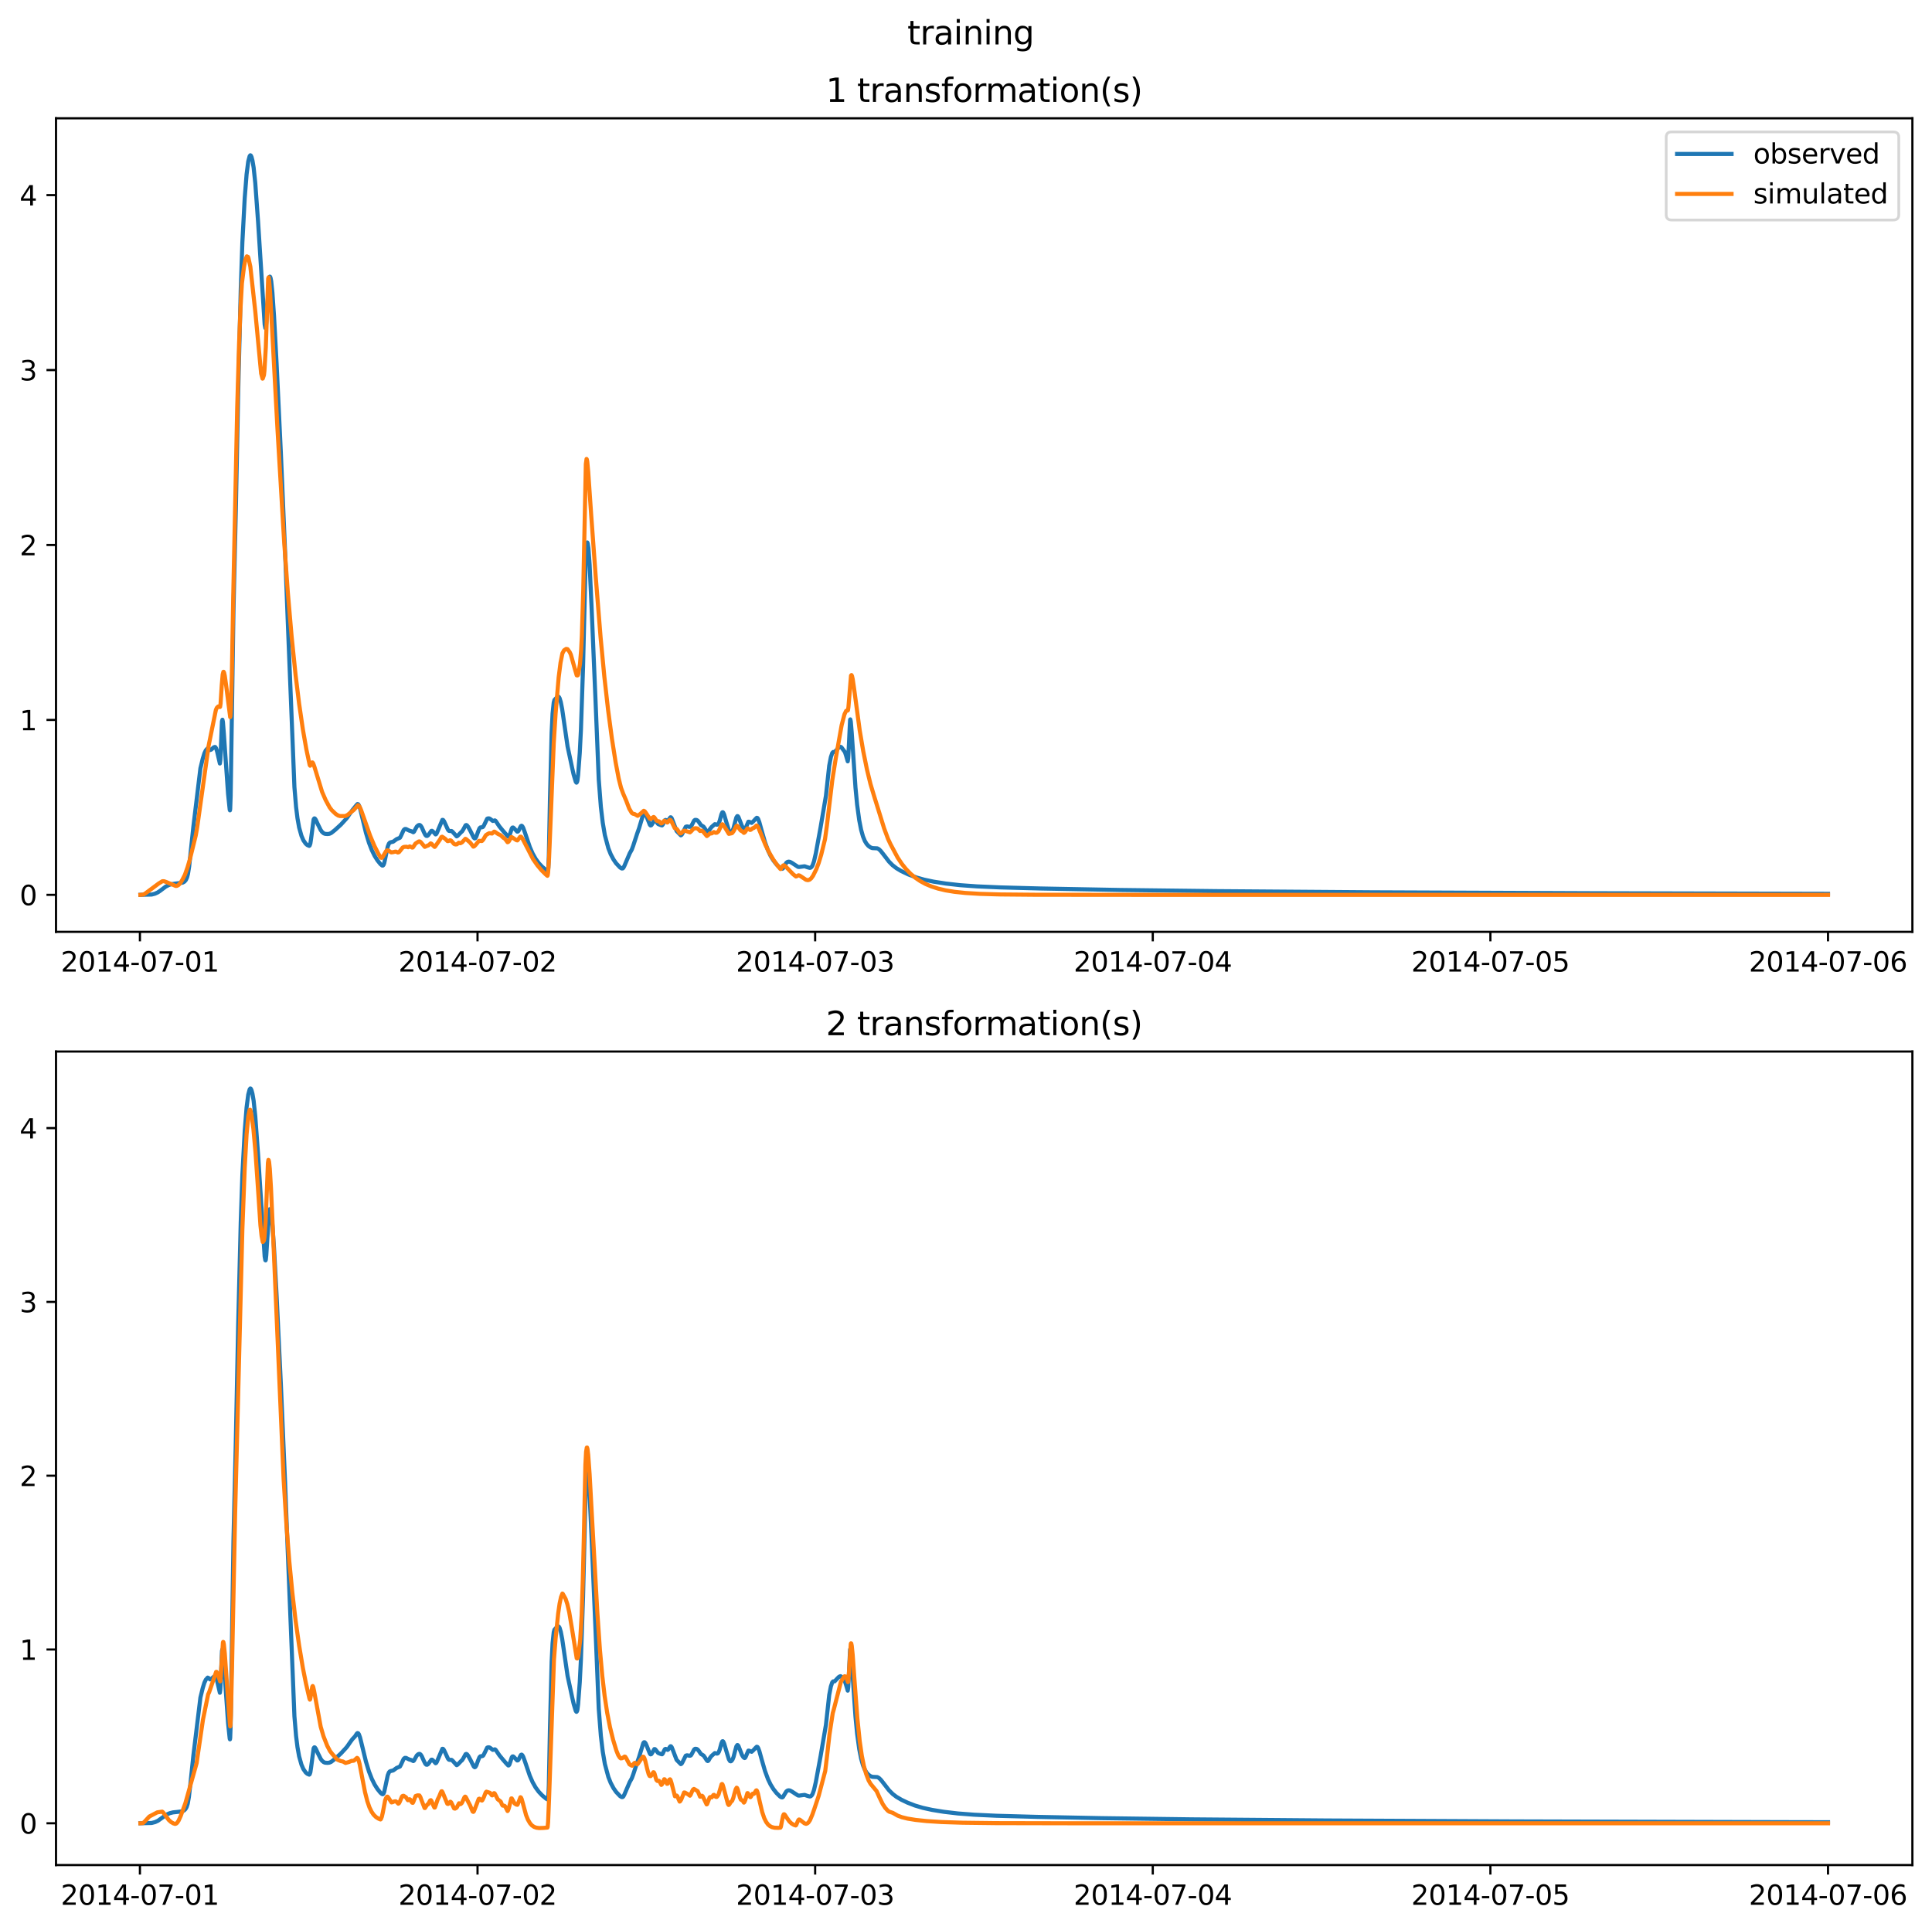 <?xml version="1.0" encoding="utf-8" standalone="no"?>
<!DOCTYPE svg PUBLIC "-//W3C//DTD SVG 1.1//EN"
  "http://www.w3.org/Graphics/SVG/1.1/DTD/svg11.dtd">
<svg xmlns:xlink="http://www.w3.org/1999/xlink" width="709.336pt" height="708.798pt" viewBox="0 0 709.336 708.798" xmlns="http://www.w3.org/2000/svg" version="1.1">
 <defs>
  <style type="text/css">*{stroke-linejoin: round; stroke-linecap: butt}</style>
 </defs>
 <g id="figure_1">
  <g id="patch_1">
   <path d="M 0 708.798 
L 709.336 708.798 
L 709.336 0 
L 0 0 
z
" style="fill: #ffffff"/>
  </g>
  <g id="axes_1">
   <g id="patch_2">
    <path d="M 20.562 342.2 
L 702.136 342.2 
L 702.136 43.44 
L 20.562 43.44 
z
" style="fill: #ffffff"/>
   </g>
   <g id="matplotlib.axis_1">
    <g id="xtick_1">
     <g id="line2d_1">
      <defs>
       <path id="m084d3b1f43" d="M 0 0 
L 0 3.5 
" style="stroke: #000000; stroke-width: 0.8"/>
      </defs>
      <g>
       <use xlink:href="#m084d3b1f43" x="51.371" y="342.2" style="stroke: #000000; stroke-width: 0.8"/>
      </g>
     </g>
     <g id="text_1">
      <!-- 2014-07-01 -->
      <g transform="translate(22.313 356.798) scale(0.1 -0.1)">
       <defs>
        <path id="DejaVuSans-32" d="M 1228 531 
L 3431 531 
L 3431 0 
L 469 0 
L 469 531 
Q 828 903 1448 1529 
Q 2069 2156 2228 2338 
Q 2531 2678 2651 2914 
Q 2772 3150 2772 3378 
Q 2772 3750 2511 3984 
Q 2250 4219 1831 4219 
Q 1534 4219 1204 4116 
Q 875 4013 500 3803 
L 500 4441 
Q 881 4594 1212 4672 
Q 1544 4750 1819 4750 
Q 2544 4750 2975 4387 
Q 3406 4025 3406 3419 
Q 3406 3131 3298 2873 
Q 3191 2616 2906 2266 
Q 2828 2175 2409 1742 
Q 1991 1309 1228 531 
z
" transform="scale(0.016)"/>
        <path id="DejaVuSans-30" d="M 2034 4250 
Q 1547 4250 1301 3770 
Q 1056 3291 1056 2328 
Q 1056 1369 1301 889 
Q 1547 409 2034 409 
Q 2525 409 2770 889 
Q 3016 1369 3016 2328 
Q 3016 3291 2770 3770 
Q 2525 4250 2034 4250 
z
M 2034 4750 
Q 2819 4750 3233 4129 
Q 3647 3509 3647 2328 
Q 3647 1150 3233 529 
Q 2819 -91 2034 -91 
Q 1250 -91 836 529 
Q 422 1150 422 2328 
Q 422 3509 836 4129 
Q 1250 4750 2034 4750 
z
" transform="scale(0.016)"/>
        <path id="DejaVuSans-31" d="M 794 531 
L 1825 531 
L 1825 4091 
L 703 3866 
L 703 4441 
L 1819 4666 
L 2450 4666 
L 2450 531 
L 3481 531 
L 3481 0 
L 794 0 
L 794 531 
z
" transform="scale(0.016)"/>
        <path id="DejaVuSans-34" d="M 2419 4116 
L 825 1625 
L 2419 1625 
L 2419 4116 
z
M 2253 4666 
L 3047 4666 
L 3047 1625 
L 3713 1625 
L 3713 1100 
L 3047 1100 
L 3047 0 
L 2419 0 
L 2419 1100 
L 313 1100 
L 313 1709 
L 2253 4666 
z
" transform="scale(0.016)"/>
        <path id="DejaVuSans-2d" d="M 313 2009 
L 1997 2009 
L 1997 1497 
L 313 1497 
L 313 2009 
z
" transform="scale(0.016)"/>
        <path id="DejaVuSans-37" d="M 525 4666 
L 3525 4666 
L 3525 4397 
L 1831 0 
L 1172 0 
L 2766 4134 
L 525 4134 
L 525 4666 
z
" transform="scale(0.016)"/>
       </defs>
       <use xlink:href="#DejaVuSans-32"/>
       <use xlink:href="#DejaVuSans-30" x="63.623"/>
       <use xlink:href="#DejaVuSans-31" x="127.246"/>
       <use xlink:href="#DejaVuSans-34" x="190.869"/>
       <use xlink:href="#DejaVuSans-2d" x="254.492"/>
       <use xlink:href="#DejaVuSans-30" x="290.576"/>
       <use xlink:href="#DejaVuSans-37" x="354.199"/>
       <use xlink:href="#DejaVuSans-2d" x="417.822"/>
       <use xlink:href="#DejaVuSans-30" x="453.906"/>
       <use xlink:href="#DejaVuSans-31" x="517.529"/>
      </g>
     </g>
    </g>
    <g id="xtick_2">
     <g id="line2d_2">
      <g>
       <use xlink:href="#m084d3b1f43" x="175.328" y="342.2" style="stroke: #000000; stroke-width: 0.8"/>
      </g>
     </g>
     <g id="text_2">
      <!-- 2014-07-02 -->
      <g transform="translate(146.27 356.798) scale(0.1 -0.1)">
       <use xlink:href="#DejaVuSans-32"/>
       <use xlink:href="#DejaVuSans-30" x="63.623"/>
       <use xlink:href="#DejaVuSans-31" x="127.246"/>
       <use xlink:href="#DejaVuSans-34" x="190.869"/>
       <use xlink:href="#DejaVuSans-2d" x="254.492"/>
       <use xlink:href="#DejaVuSans-30" x="290.576"/>
       <use xlink:href="#DejaVuSans-37" x="354.199"/>
       <use xlink:href="#DejaVuSans-2d" x="417.822"/>
       <use xlink:href="#DejaVuSans-30" x="453.906"/>
       <use xlink:href="#DejaVuSans-32" x="517.529"/>
      </g>
     </g>
    </g>
    <g id="xtick_3">
     <g id="line2d_3">
      <g>
       <use xlink:href="#m084d3b1f43" x="299.285" y="342.2" style="stroke: #000000; stroke-width: 0.8"/>
      </g>
     </g>
     <g id="text_3">
      <!-- 2014-07-03 -->
      <g transform="translate(270.227 356.798) scale(0.1 -0.1)">
       <defs>
        <path id="DejaVuSans-33" d="M 2597 2516 
Q 3050 2419 3304 2112 
Q 3559 1806 3559 1356 
Q 3559 666 3084 287 
Q 2609 -91 1734 -91 
Q 1441 -91 1130 -33 
Q 819 25 488 141 
L 488 750 
Q 750 597 1062 519 
Q 1375 441 1716 441 
Q 2309 441 2620 675 
Q 2931 909 2931 1356 
Q 2931 1769 2642 2001 
Q 2353 2234 1838 2234 
L 1294 2234 
L 1294 2753 
L 1863 2753 
Q 2328 2753 2575 2939 
Q 2822 3125 2822 3475 
Q 2822 3834 2567 4026 
Q 2313 4219 1838 4219 
Q 1578 4219 1281 4162 
Q 984 4106 628 3988 
L 628 4550 
Q 988 4650 1302 4700 
Q 1616 4750 1894 4750 
Q 2613 4750 3031 4423 
Q 3450 4097 3450 3541 
Q 3450 3153 3228 2886 
Q 3006 2619 2597 2516 
z
" transform="scale(0.016)"/>
       </defs>
       <use xlink:href="#DejaVuSans-32"/>
       <use xlink:href="#DejaVuSans-30" x="63.623"/>
       <use xlink:href="#DejaVuSans-31" x="127.246"/>
       <use xlink:href="#DejaVuSans-34" x="190.869"/>
       <use xlink:href="#DejaVuSans-2d" x="254.492"/>
       <use xlink:href="#DejaVuSans-30" x="290.576"/>
       <use xlink:href="#DejaVuSans-37" x="354.199"/>
       <use xlink:href="#DejaVuSans-2d" x="417.822"/>
       <use xlink:href="#DejaVuSans-30" x="453.906"/>
       <use xlink:href="#DejaVuSans-33" x="517.529"/>
      </g>
     </g>
    </g>
    <g id="xtick_4">
     <g id="line2d_4">
      <g>
       <use xlink:href="#m084d3b1f43" x="423.242" y="342.2" style="stroke: #000000; stroke-width: 0.8"/>
      </g>
     </g>
     <g id="text_4">
      <!-- 2014-07-04 -->
      <g transform="translate(394.184 356.798) scale(0.1 -0.1)">
       <use xlink:href="#DejaVuSans-32"/>
       <use xlink:href="#DejaVuSans-30" x="63.623"/>
       <use xlink:href="#DejaVuSans-31" x="127.246"/>
       <use xlink:href="#DejaVuSans-34" x="190.869"/>
       <use xlink:href="#DejaVuSans-2d" x="254.492"/>
       <use xlink:href="#DejaVuSans-30" x="290.576"/>
       <use xlink:href="#DejaVuSans-37" x="354.199"/>
       <use xlink:href="#DejaVuSans-2d" x="417.822"/>
       <use xlink:href="#DejaVuSans-30" x="453.906"/>
       <use xlink:href="#DejaVuSans-34" x="517.529"/>
      </g>
     </g>
    </g>
    <g id="xtick_5">
     <g id="line2d_5">
      <g>
       <use xlink:href="#m084d3b1f43" x="547.199" y="342.2" style="stroke: #000000; stroke-width: 0.8"/>
      </g>
     </g>
     <g id="text_5">
      <!-- 2014-07-05 -->
      <g transform="translate(518.141 356.798) scale(0.1 -0.1)">
       <defs>
        <path id="DejaVuSans-35" d="M 691 4666 
L 3169 4666 
L 3169 4134 
L 1269 4134 
L 1269 2991 
Q 1406 3038 1543 3061 
Q 1681 3084 1819 3084 
Q 2600 3084 3056 2656 
Q 3513 2228 3513 1497 
Q 3513 744 3044 326 
Q 2575 -91 1722 -91 
Q 1428 -91 1123 -41 
Q 819 9 494 109 
L 494 744 
Q 775 591 1075 516 
Q 1375 441 1709 441 
Q 2250 441 2565 725 
Q 2881 1009 2881 1497 
Q 2881 1984 2565 2268 
Q 2250 2553 1709 2553 
Q 1456 2553 1204 2497 
Q 953 2441 691 2322 
L 691 4666 
z
" transform="scale(0.016)"/>
       </defs>
       <use xlink:href="#DejaVuSans-32"/>
       <use xlink:href="#DejaVuSans-30" x="63.623"/>
       <use xlink:href="#DejaVuSans-31" x="127.246"/>
       <use xlink:href="#DejaVuSans-34" x="190.869"/>
       <use xlink:href="#DejaVuSans-2d" x="254.492"/>
       <use xlink:href="#DejaVuSans-30" x="290.576"/>
       <use xlink:href="#DejaVuSans-37" x="354.199"/>
       <use xlink:href="#DejaVuSans-2d" x="417.822"/>
       <use xlink:href="#DejaVuSans-30" x="453.906"/>
       <use xlink:href="#DejaVuSans-35" x="517.529"/>
      </g>
     </g>
    </g>
    <g id="xtick_6">
     <g id="line2d_6">
      <g>
       <use xlink:href="#m084d3b1f43" x="671.156" y="342.2" style="stroke: #000000; stroke-width: 0.8"/>
      </g>
     </g>
     <g id="text_6">
      <!-- 2014-07-06 -->
      <g transform="translate(642.098 356.798) scale(0.1 -0.1)">
       <defs>
        <path id="DejaVuSans-36" d="M 2113 2584 
Q 1688 2584 1439 2293 
Q 1191 2003 1191 1497 
Q 1191 994 1439 701 
Q 1688 409 2113 409 
Q 2538 409 2786 701 
Q 3034 994 3034 1497 
Q 3034 2003 2786 2293 
Q 2538 2584 2113 2584 
z
M 3366 4563 
L 3366 3988 
Q 3128 4100 2886 4159 
Q 2644 4219 2406 4219 
Q 1781 4219 1451 3797 
Q 1122 3375 1075 2522 
Q 1259 2794 1537 2939 
Q 1816 3084 2150 3084 
Q 2853 3084 3261 2657 
Q 3669 2231 3669 1497 
Q 3669 778 3244 343 
Q 2819 -91 2113 -91 
Q 1303 -91 875 529 
Q 447 1150 447 2328 
Q 447 3434 972 4092 
Q 1497 4750 2381 4750 
Q 2619 4750 2861 4703 
Q 3103 4656 3366 4563 
z
" transform="scale(0.016)"/>
       </defs>
       <use xlink:href="#DejaVuSans-32"/>
       <use xlink:href="#DejaVuSans-30" x="63.623"/>
       <use xlink:href="#DejaVuSans-31" x="127.246"/>
       <use xlink:href="#DejaVuSans-34" x="190.869"/>
       <use xlink:href="#DejaVuSans-2d" x="254.492"/>
       <use xlink:href="#DejaVuSans-30" x="290.576"/>
       <use xlink:href="#DejaVuSans-37" x="354.199"/>
       <use xlink:href="#DejaVuSans-2d" x="417.822"/>
       <use xlink:href="#DejaVuSans-30" x="453.906"/>
       <use xlink:href="#DejaVuSans-36" x="517.529"/>
      </g>
     </g>
    </g>
   </g>
   <g id="matplotlib.axis_2">
    <g id="ytick_1">
     <g id="line2d_7">
      <defs>
       <path id="m53edd83732" d="M 0 0 
L -3.5 0 
" style="stroke: #000000; stroke-width: 0.8"/>
      </defs>
      <g>
       <use xlink:href="#m53edd83732" x="20.562" y="328.62" style="stroke: #000000; stroke-width: 0.8"/>
      </g>
     </g>
     <g id="text_7">
      <!-- 0 -->
      <g transform="translate(7.2 332.419) scale(0.1 -0.1)">
       <use xlink:href="#DejaVuSans-30"/>
      </g>
     </g>
    </g>
    <g id="ytick_2">
     <g id="line2d_8">
      <g>
       <use xlink:href="#m53edd83732" x="20.562" y="264.379" style="stroke: #000000; stroke-width: 0.8"/>
      </g>
     </g>
     <g id="text_8">
      <!-- 1 -->
      <g transform="translate(7.2 268.179) scale(0.1 -0.1)">
       <use xlink:href="#DejaVuSans-31"/>
      </g>
     </g>
    </g>
    <g id="ytick_3">
     <g id="line2d_9">
      <g>
       <use xlink:href="#m53edd83732" x="20.562" y="200.139" style="stroke: #000000; stroke-width: 0.8"/>
      </g>
     </g>
     <g id="text_9">
      <!-- 2 -->
      <g transform="translate(7.2 203.938) scale(0.1 -0.1)">
       <use xlink:href="#DejaVuSans-32"/>
      </g>
     </g>
    </g>
    <g id="ytick_4">
     <g id="line2d_10">
      <g>
       <use xlink:href="#m53edd83732" x="20.562" y="135.898" style="stroke: #000000; stroke-width: 0.8"/>
      </g>
     </g>
     <g id="text_10">
      <!-- 3 -->
      <g transform="translate(7.2 139.697) scale(0.1 -0.1)">
       <use xlink:href="#DejaVuSans-33"/>
      </g>
     </g>
    </g>
    <g id="ytick_5">
     <g id="line2d_11">
      <g>
       <use xlink:href="#m53edd83732" x="20.562" y="71.657" style="stroke: #000000; stroke-width: 0.8"/>
      </g>
     </g>
     <g id="text_11">
      <!-- 4 -->
      <g transform="translate(7.2 75.456) scale(0.1 -0.1)">
       <use xlink:href="#DejaVuSans-34"/>
      </g>
     </g>
    </g>
   </g>
   <g id="line2d_12">
    <path d="M 51.543 328.616 
L 55.675 328.51 
L 56.88 328.202 
L 57.913 327.729 
L 58.774 327.153 
L 60.84 325.596 
L 61.959 325.021 
L 63.078 324.677 
L 64.541 324.462 
L 67.038 324.151 
L 67.726 323.769 
L 68.243 323.156 
L 68.673 322.224 
L 69.018 320.922 
L 69.448 318.229 
L 70.137 311.679 
L 70.997 303.599 
L 73.58 282.156 
L 74.441 278.605 
L 75.043 276.654 
L 75.56 275.551 
L 76.248 274.775 
L 76.593 274.929 
L 77.109 275.44 
L 77.54 275.299 
L 78.487 274.436 
L 78.917 274.31 
L 79.089 274.383 
L 79.347 274.81 
L 79.692 275.884 
L 80.725 280.385 
L 80.897 279.088 
L 81.069 275.45 
L 81.499 264.885 
L 81.672 264.309 
L 81.844 265.146 
L 82.188 269.44 
L 83.737 291.549 
L 84.34 297.352 
L 84.426 297.593 
L 84.512 297.095 
L 84.684 292.334 
L 85.717 224.157 
L 86.578 187.649 
L 87.439 144.808 
L 88.386 106.475 
L 88.988 88.948 
L 89.849 72.726 
L 90.538 64.008 
L 91.14 59.29 
L 91.657 57.324 
L 91.915 57.02 
L 92.087 57.116 
L 92.346 57.641 
L 92.69 58.944 
L 93.12 61.534 
L 93.723 67.226 
L 94.756 81.456 
L 97.166 119.123 
L 97.424 120.497 
L 97.51 120.542 
L 97.597 120.285 
L 97.769 118.629 
L 98.802 102.362 
L 99.06 101.595 
L 99.146 101.613 
L 99.318 101.991 
L 99.576 103.304 
L 100.007 107.424 
L 100.609 116.072 
L 101.556 133.632 
L 103.106 166.073 
L 104.655 202.304 
L 105.602 226.913 
L 108.098 289.105 
L 108.701 296.326 
L 109.218 300.482 
L 109.82 303.884 
L 110.681 306.952 
L 111.37 308.557 
L 112.23 309.814 
L 112.833 310.335 
L 113.522 310.642 
L 113.694 310.507 
L 113.952 309.779 
L 114.21 308.041 
L 115.157 300.86 
L 115.415 300.54 
L 115.588 300.574 
L 115.932 301.026 
L 116.707 302.717 
L 117.74 304.809 
L 118.256 305.517 
L 118.859 306.024 
L 119.375 306.224 
L 120.236 306.288 
L 120.925 306.208 
L 121.613 305.903 
L 122.991 304.809 
L 125.143 302.839 
L 126.95 300.869 
L 127.467 300.261 
L 128.5 298.747 
L 129.274 297.649 
L 130.824 295.732 
L 131.254 295.273 
L 131.513 295.347 
L 131.771 295.727 
L 132.201 296.921 
L 133.062 300.451 
L 134.353 305.81 
L 135.472 309.51 
L 136.505 312.184 
L 137.538 314.291 
L 138.571 315.94 
L 139.69 317.339 
L 140.293 317.839 
L 140.551 317.874 
L 140.809 317.651 
L 141.068 316.984 
L 141.498 314.988 
L 142.359 310.895 
L 142.789 309.815 
L 143.134 309.424 
L 143.564 309.279 
L 144.339 309.102 
L 144.855 308.729 
L 145.63 308.161 
L 146.835 307.659 
L 147.179 307.035 
L 148.212 304.796 
L 148.643 304.449 
L 149.073 304.437 
L 149.504 304.666 
L 150.278 305.04 
L 150.967 305.231 
L 151.742 305.634 
L 152 305.448 
L 152.43 304.623 
L 153.033 303.541 
L 153.635 303.026 
L 154.066 302.958 
L 154.41 303.173 
L 154.841 303.81 
L 155.615 305.557 
L 156.132 306.586 
L 156.476 306.948 
L 156.82 306.99 
L 157.165 306.768 
L 157.681 306.081 
L 158.37 305.125 
L 158.628 305.1 
L 158.972 305.37 
L 159.919 306.421 
L 160.091 306.362 
L 160.35 306.002 
L 160.952 304.576 
L 162.416 301.083 
L 162.674 301.112 
L 163.018 301.559 
L 163.621 302.865 
L 164.482 304.747 
L 164.826 305.119 
L 165.17 305.186 
L 165.773 305.166 
L 166.117 305.431 
L 167.667 307.149 
L 168.011 306.955 
L 169.302 305.605 
L 169.647 305.316 
L 170.077 304.662 
L 170.938 303.076 
L 171.196 302.98 
L 171.454 303.097 
L 171.885 303.648 
L 172.745 305.222 
L 173.951 307.656 
L 174.295 307.91 
L 174.553 307.778 
L 174.897 307.196 
L 175.5 305.487 
L 176.017 304.226 
L 176.361 303.866 
L 176.705 303.829 
L 177.136 303.783 
L 177.394 303.609 
L 177.738 302.999 
L 178.857 300.677 
L 179.202 300.534 
L 179.632 300.551 
L 180.062 300.806 
L 180.923 301.49 
L 181.267 301.386 
L 181.698 301.28 
L 181.956 301.439 
L 182.387 302.065 
L 183.333 303.474 
L 184.539 304.945 
L 185.313 305.847 
L 186.002 306.637 
L 186.605 307.255 
L 186.777 307.244 
L 187.035 306.906 
L 187.379 305.866 
L 187.896 304.245 
L 188.154 303.91 
L 188.412 303.902 
L 188.757 304.195 
L 189.876 305.4 
L 190.134 305.372 
L 190.392 305.117 
L 190.822 304.164 
L 191.253 303.358 
L 191.511 303.24 
L 191.769 303.427 
L 192.114 304.051 
L 192.716 305.722 
L 194.524 311.072 
L 195.557 313.446 
L 196.676 315.43 
L 197.795 316.961 
L 199.086 318.34 
L 200.55 319.545 
L 201.066 319.8 
L 201.152 319.695 
L 201.324 318.782 
L 201.497 314.706 
L 201.927 293.046 
L 202.53 269.055 
L 202.874 262.079 
L 203.304 258.004 
L 203.562 257.048 
L 204.854 255.71 
L 205.198 255.95 
L 205.456 256.388 
L 205.887 257.799 
L 206.403 260.438 
L 208.383 274.126 
L 209.244 278.159 
L 210.019 281.814 
L 210.621 284.516 
L 211.396 287.118 
L 211.654 287.43 
L 211.826 287.248 
L 211.998 286.667 
L 212.257 284.593 
L 212.859 276.521 
L 213.29 267.978 
L 214.064 244.994 
L 215.097 202.676 
L 215.442 199.527 
L 215.614 199.207 
L 215.786 199.573 
L 216.044 201.353 
L 216.475 207.277 
L 217.163 222.168 
L 218.627 256.748 
L 219.832 286.277 
L 220.607 296.304 
L 221.295 302.106 
L 222.07 306.688 
L 223.361 311.518 
L 224.222 313.696 
L 225.255 315.647 
L 226.202 317.028 
L 227.665 318.58 
L 228.268 318.939 
L 228.612 318.923 
L 228.87 318.698 
L 229.215 318.047 
L 231.195 313.396 
L 231.969 311.99 
L 232.486 310.584 
L 233.949 306.095 
L 234.638 304.135 
L 236.187 298.97 
L 236.446 298.671 
L 236.704 298.671 
L 237.048 299.075 
L 237.478 300.065 
L 238.598 302.9 
L 238.856 303.146 
L 239.114 303.072 
L 239.372 302.723 
L 240.233 301.191 
L 240.491 301.218 
L 240.836 301.597 
L 241.61 302.61 
L 242.557 302.994 
L 243.074 303.12 
L 243.332 302.834 
L 243.762 301.887 
L 244.107 301.241 
L 244.365 301.112 
L 244.623 301.2 
L 245.14 301.489 
L 245.398 301.308 
L 245.828 300.543 
L 246.173 300.135 
L 246.345 300.157 
L 246.603 300.474 
L 246.947 301.309 
L 248.411 305.175 
L 249.96 306.757 
L 250.219 306.635 
L 250.477 306.247 
L 251.768 303.626 
L 252.198 303.489 
L 252.887 303.607 
L 253.317 303.671 
L 253.662 303.524 
L 254.006 302.978 
L 254.867 301.318 
L 255.211 301.082 
L 255.728 301.113 
L 256.158 301.363 
L 256.589 301.902 
L 257.363 303.021 
L 257.794 303.267 
L 258.31 303.581 
L 258.913 304.442 
L 259.601 305.5 
L 259.86 305.625 
L 260.118 305.448 
L 260.72 304.381 
L 261.237 303.732 
L 262.442 302.672 
L 262.786 302.74 
L 263.217 302.87 
L 263.561 302.772 
L 263.905 302.265 
L 264.25 301.376 
L 264.852 299.098 
L 265.197 298.332 
L 265.369 298.274 
L 265.541 298.417 
L 265.885 299.177 
L 266.574 301.568 
L 267.607 304.978 
L 268.037 305.651 
L 268.296 305.72 
L 268.554 305.597 
L 268.984 304.982 
L 269.329 304.087 
L 269.845 302.061 
L 270.362 300.175 
L 270.706 299.699 
L 270.878 299.734 
L 271.136 300.07 
L 271.567 301.173 
L 272.427 303.396 
L 272.944 304.219 
L 273.374 304.51 
L 273.547 304.437 
L 273.805 304.013 
L 274.752 301.772 
L 275.01 301.76 
L 275.957 302.197 
L 276.645 301.568 
L 277.42 300.72 
L 277.851 300.317 
L 278.109 300.408 
L 278.367 300.794 
L 278.797 301.947 
L 279.658 305.077 
L 280.863 309.277 
L 281.982 312.329 
L 282.929 314.306 
L 283.962 315.995 
L 285.081 317.422 
L 286.373 318.708 
L 286.889 319.025 
L 287.233 319.05 
L 287.492 318.867 
L 288.008 317.972 
L 288.697 316.859 
L 289.127 316.522 
L 289.558 316.421 
L 290.074 316.516 
L 290.763 316.889 
L 293.001 318.353 
L 293.431 318.387 
L 295.411 318.126 
L 296.444 318.491 
L 297.305 318.716 
L 297.649 318.649 
L 297.994 318.352 
L 298.338 317.793 
L 298.854 316.329 
L 299.543 313.314 
L 301.265 303.891 
L 303.245 292.233 
L 304.45 281.176 
L 305.052 278.056 
L 305.569 276.505 
L 305.913 276.159 
L 306.43 276.155 
L 307.032 275.521 
L 307.462 275.053 
L 307.893 274.608 
L 308.237 274.375 
L 308.582 274.245 
L 308.926 274.435 
L 310.217 276.181 
L 310.647 277.514 
L 311.25 279.595 
L 311.422 278.426 
L 311.594 275.23 
L 312.111 264.327 
L 312.197 264.188 
L 312.369 264.965 
L 312.713 269.109 
L 314.091 289.239 
L 314.693 295.493 
L 315.468 301.212 
L 316.157 304.721 
L 316.845 307.173 
L 317.534 308.846 
L 318.137 309.853 
L 318.825 310.639 
L 319.6 311.199 
L 320.289 311.447 
L 321.063 311.493 
L 322.096 311.54 
L 322.699 311.863 
L 323.388 312.529 
L 324.593 314.063 
L 326.4 316.422 
L 327.692 317.73 
L 329.069 318.801 
L 330.79 319.835 
L 333.459 321.11 
L 336.558 322.269 
L 339.313 323.046 
L 342.756 323.774 
L 347.232 324.473 
L 352.569 325.073 
L 358.681 325.512 
L 367.289 325.889 
L 382.181 326.288 
L 411.276 326.832 
L 446.57 327.26 
L 503.814 327.685 
L 585.505 328.027 
L 671.156 328.231 
L 671.156 328.231 
" clip-path="url(#pd85fa4c8f4)" style="fill: none; stroke: #1f77b4; stroke-width: 1.5; stroke-linecap: square"/>
   </g>
   <g id="line2d_13">
    <path d="M 51.543 328.618 
L 52.662 328.516 
L 53.351 328.108 
L 56.192 326.002 
L 58.257 324.46 
L 59.635 323.616 
L 60.237 323.625 
L 61.098 323.928 
L 64.541 325.369 
L 64.972 325.318 
L 65.574 324.987 
L 66.263 324.229 
L 66.952 323.093 
L 67.899 321.225 
L 68.845 318.532 
L 69.706 315.614 
L 71.858 306.862 
L 72.375 303.985 
L 76.593 273.881 
L 79.261 260.718 
L 79.606 259.926 
L 80.122 259.443 
L 80.639 259.587 
L 80.725 259.648 
L 80.811 259.564 
L 80.983 258.412 
L 81.413 251.693 
L 81.758 247.711 
L 82.016 246.719 
L 82.102 246.707 
L 82.274 247.037 
L 82.532 248.196 
L 83.049 251.851 
L 84.512 263.351 
L 84.598 263.033 
L 84.77 260.127 
L 85.115 248.433 
L 85.631 219.228 
L 87.095 149.59 
L 87.783 126.041 
L 88.3 113.225 
L 88.816 104.059 
L 89.591 97.952 
L 90.021 95.54 
L 90.624 94.139 
L 90.882 94.287 
L 91.054 94.342 
L 91.227 94.791 
L 91.915 97.934 
L 93.723 114.341 
L 95.875 137.15 
L 96.391 139.054 
L 96.478 139.003 
L 96.908 137.743 
L 97.08 136.19 
L 97.597 127.486 
L 98.457 102.317 
L 98.63 101.847 
L 98.802 102.779 
L 99.146 107.021 
L 99.921 121.207 
L 101.901 157.993 
L 104.311 198.718 
L 105.688 217.732 
L 107.065 233.696 
L 108.529 247.935 
L 109.82 258.416 
L 111.197 267.865 
L 112.489 275.228 
L 113.694 280.926 
L 113.866 281.197 
L 114.038 281.007 
L 114.555 280.007 
L 114.727 279.993 
L 114.985 280.346 
L 115.415 281.521 
L 118.256 290.818 
L 119.547 293.78 
L 121.011 296.483 
L 121.785 297.502 
L 123.249 298.908 
L 124.196 299.513 
L 124.884 299.693 
L 126.778 299.682 
L 127.553 299.312 
L 129.877 297.451 
L 131.426 295.697 
L 131.685 295.832 
L 132.029 296.268 
L 132.546 297.398 
L 133.578 300.33 
L 135.903 306.947 
L 137.452 310.62 
L 138.916 313.525 
L 139.776 314.941 
L 140.035 315.038 
L 140.293 314.974 
L 140.551 314.626 
L 141.756 312.542 
L 142.187 312.241 
L 142.531 312.311 
L 143.65 313.03 
L 144.253 312.953 
L 144.941 312.791 
L 145.372 312.737 
L 145.716 312.895 
L 146.06 313.071 
L 146.491 312.936 
L 146.835 312.527 
L 147.868 311.218 
L 148.384 311.01 
L 149.245 310.96 
L 149.848 311.136 
L 150.45 310.823 
L 150.709 310.926 
L 151.311 311.256 
L 151.569 311.229 
L 151.828 310.871 
L 152.516 309.815 
L 153.721 309.014 
L 154.066 308.996 
L 154.41 309.198 
L 155.099 309.992 
L 155.96 311.003 
L 156.304 310.852 
L 156.906 310.567 
L 157.251 310.484 
L 158.112 309.728 
L 158.456 309.879 
L 158.972 310.473 
L 159.575 311.019 
L 159.747 310.896 
L 161.555 308.291 
L 162.071 307.373 
L 162.33 307.273 
L 162.76 307.541 
L 163.449 308.036 
L 164.309 308.888 
L 164.654 308.864 
L 165.256 308.568 
L 165.601 308.684 
L 166.031 309.135 
L 166.72 309.946 
L 167.236 310.117 
L 167.753 310.067 
L 168.441 309.484 
L 168.786 309.637 
L 169.044 309.658 
L 169.647 309.344 
L 170.852 308.042 
L 171.11 308.132 
L 172.573 309.383 
L 173.778 310.916 
L 174.037 310.859 
L 174.553 310.374 
L 175.844 308.797 
L 176.189 308.789 
L 176.705 308.864 
L 176.963 308.83 
L 177.394 308.376 
L 177.738 307.804 
L 178.341 306.774 
L 178.685 306.497 
L 179.115 306.245 
L 179.632 305.98 
L 179.976 306.019 
L 180.665 306.105 
L 181.009 305.744 
L 181.44 305.405 
L 181.698 305.476 
L 182.817 306.247 
L 183.85 306.739 
L 184.797 307.659 
L 185.313 307.948 
L 185.744 308.473 
L 186.346 309.301 
L 186.605 309.201 
L 186.863 308.905 
L 187.724 307.402 
L 187.982 307.466 
L 189.617 308.56 
L 189.962 308.63 
L 190.22 308.334 
L 190.995 307.278 
L 191.253 307.257 
L 191.511 307.473 
L 191.942 308.182 
L 195.729 315.51 
L 197.279 317.739 
L 198.828 319.589 
L 200.464 321.202 
L 200.98 321.628 
L 201.066 321.517 
L 201.238 320.403 
L 201.583 315.189 
L 202.013 304.892 
L 203.304 272.977 
L 203.993 261.973 
L 205.112 248.774 
L 205.801 243.364 
L 206.489 239.923 
L 207.092 238.809 
L 207.867 238.301 
L 208.383 238.394 
L 209.158 239.473 
L 209.588 240.4 
L 210.965 245.338 
L 211.74 248.009 
L 211.998 248.054 
L 212.171 247.941 
L 212.343 247.375 
L 212.945 243.861 
L 213.376 238.559 
L 213.634 233.489 
L 214.15 216.399 
L 215.097 170.377 
L 215.356 168.545 
L 215.442 168.642 
L 215.614 169.551 
L 215.958 173.245 
L 217.077 189.423 
L 218.713 211.687 
L 220.52 234.217 
L 221.898 248.627 
L 223.275 260.839 
L 224.652 271.187 
L 226.03 279.955 
L 227.149 285.873 
L 228.01 289.311 
L 228.784 291.408 
L 229.903 294.019 
L 231.022 296.961 
L 231.969 298.548 
L 232.314 298.795 
L 233.002 298.955 
L 234.121 299.604 
L 234.982 298.985 
L 236.359 297.752 
L 236.704 297.923 
L 237.134 298.501 
L 238.598 300.728 
L 238.942 300.765 
L 239.372 300.384 
L 239.975 300.027 
L 240.233 300.163 
L 240.577 300.688 
L 241.008 301.349 
L 241.438 301.539 
L 242.041 301.661 
L 242.385 302.047 
L 242.729 302.414 
L 243.074 302.309 
L 243.332 302.049 
L 243.848 301.411 
L 244.107 301.442 
L 244.968 302.065 
L 245.14 301.996 
L 245.57 301.362 
L 245.914 301.063 
L 246.173 301.14 
L 246.517 301.582 
L 247.12 302.867 
L 247.722 304.116 
L 248.066 304.235 
L 248.411 304.371 
L 248.755 304.782 
L 249.616 306.072 
L 250.046 306.035 
L 250.305 305.806 
L 250.993 305.097 
L 251.338 305.046 
L 251.854 305.179 
L 253.317 305.67 
L 253.748 305.303 
L 254.695 304.268 
L 255.469 304.156 
L 256.158 304.277 
L 256.589 304.71 
L 257.019 305.172 
L 257.363 305.091 
L 257.708 305.054 
L 258.052 305.288 
L 258.827 306.204 
L 259.515 307.028 
L 259.774 306.862 
L 260.72 306.032 
L 261.065 306.074 
L 261.323 306.057 
L 262.098 305.553 
L 262.442 305.736 
L 262.786 305.84 
L 263.217 305.788 
L 263.819 305.267 
L 264.508 303.801 
L 264.938 302.853 
L 265.197 302.689 
L 265.455 302.846 
L 266.057 303.701 
L 267.607 306.228 
L 268.123 306.112 
L 268.554 306.026 
L 268.812 305.94 
L 269.329 305.272 
L 270.362 303.311 
L 270.62 303.234 
L 270.878 303.431 
L 271.567 304.523 
L 271.997 305.054 
L 272.6 305.34 
L 273.116 305.865 
L 273.374 305.732 
L 273.633 305.439 
L 274.407 304.221 
L 274.666 304.294 
L 275.354 304.781 
L 275.612 304.748 
L 276.473 304.096 
L 276.818 304.038 
L 277.764 303.161 
L 278.023 303.297 
L 278.367 303.818 
L 279.056 305.454 
L 281.036 310.308 
L 282.499 313.263 
L 283.962 315.742 
L 285.512 317.931 
L 286.545 319.146 
L 286.717 319.104 
L 286.975 318.691 
L 287.492 317.862 
L 287.75 317.759 
L 288.094 317.886 
L 288.697 318.454 
L 291.193 321.056 
L 292.226 321.879 
L 292.484 321.796 
L 293.173 321.439 
L 293.603 321.545 
L 294.378 322.053 
L 295.928 323.088 
L 296.616 323.23 
L 297.219 323.063 
L 297.821 322.569 
L 298.51 321.618 
L 299.715 319.193 
L 300.576 316.94 
L 301.523 313.819 
L 302.9 308.198 
L 303.589 303.242 
L 305.569 286.586 
L 306.86 278.428 
L 309.012 266.292 
L 310.045 262.334 
L 310.647 261.076 
L 311.078 260.871 
L 311.25 260.935 
L 311.336 260.822 
L 311.508 259.619 
L 312.455 248.096 
L 312.627 247.912 
L 312.8 248.219 
L 313.058 249.319 
L 313.574 252.836 
L 315.64 268.209 
L 316.931 275.827 
L 318.309 282.611 
L 319.6 287.922 
L 320.977 292.515 
L 322.355 296.938 
L 324.593 304.172 
L 326.056 308.11 
L 326.917 309.957 
L 329.585 314.956 
L 331.135 317.279 
L 332.684 319.208 
L 334.32 320.889 
L 336.041 322.335 
L 337.849 323.563 
L 339.829 324.635 
L 341.981 325.543 
L 344.391 326.318 
L 347.146 326.967 
L 350.417 327.505 
L 354.463 327.934 
L 359.714 328.255 
L 367.203 328.472 
L 380.029 328.588 
L 417.56 328.62 
L 671.156 328.62 
L 671.156 328.62 
" clip-path="url(#pd85fa4c8f4)" style="fill: none; stroke: #ff7f0e; stroke-width: 1.5; stroke-linecap: square"/>
   </g>
   <g id="patch_3">
    <path d="M 20.562 342.2 
L 20.562 43.44 
" style="fill: none; stroke: #000000; stroke-width: 0.8; stroke-linejoin: miter; stroke-linecap: square"/>
   </g>
   <g id="patch_4">
    <path d="M 702.136 342.2 
L 702.136 43.44 
" style="fill: none; stroke: #000000; stroke-width: 0.8; stroke-linejoin: miter; stroke-linecap: square"/>
   </g>
   <g id="patch_5">
    <path d="M 20.562 342.2 
L 702.136 342.2 
" style="fill: none; stroke: #000000; stroke-width: 0.8; stroke-linejoin: miter; stroke-linecap: square"/>
   </g>
   <g id="patch_6">
    <path d="M 20.562 43.44 
L 702.136 43.44 
" style="fill: none; stroke: #000000; stroke-width: 0.8; stroke-linejoin: miter; stroke-linecap: square"/>
   </g>
   <g id="text_12">
    <!-- 1 transformation(s) -->
    <g transform="translate(303.235 37.44) scale(0.12 -0.12)">
     <defs>
      <path id="DejaVuSans-20" transform="scale(0.016)"/>
      <path id="DejaVuSans-74" d="M 1172 4494 
L 1172 3500 
L 2356 3500 
L 2356 3053 
L 1172 3053 
L 1172 1153 
Q 1172 725 1289 603 
Q 1406 481 1766 481 
L 2356 481 
L 2356 0 
L 1766 0 
Q 1100 0 847 248 
Q 594 497 594 1153 
L 594 3053 
L 172 3053 
L 172 3500 
L 594 3500 
L 594 4494 
L 1172 4494 
z
" transform="scale(0.016)"/>
      <path id="DejaVuSans-72" d="M 2631 2963 
Q 2534 3019 2420 3045 
Q 2306 3072 2169 3072 
Q 1681 3072 1420 2755 
Q 1159 2438 1159 1844 
L 1159 0 
L 581 0 
L 581 3500 
L 1159 3500 
L 1159 2956 
Q 1341 3275 1631 3429 
Q 1922 3584 2338 3584 
Q 2397 3584 2469 3576 
Q 2541 3569 2628 3553 
L 2631 2963 
z
" transform="scale(0.016)"/>
      <path id="DejaVuSans-61" d="M 2194 1759 
Q 1497 1759 1228 1600 
Q 959 1441 959 1056 
Q 959 750 1161 570 
Q 1363 391 1709 391 
Q 2188 391 2477 730 
Q 2766 1069 2766 1631 
L 2766 1759 
L 2194 1759 
z
M 3341 1997 
L 3341 0 
L 2766 0 
L 2766 531 
Q 2569 213 2275 61 
Q 1981 -91 1556 -91 
Q 1019 -91 701 211 
Q 384 513 384 1019 
Q 384 1609 779 1909 
Q 1175 2209 1959 2209 
L 2766 2209 
L 2766 2266 
Q 2766 2663 2505 2880 
Q 2244 3097 1772 3097 
Q 1472 3097 1187 3025 
Q 903 2953 641 2809 
L 641 3341 
Q 956 3463 1253 3523 
Q 1550 3584 1831 3584 
Q 2591 3584 2966 3190 
Q 3341 2797 3341 1997 
z
" transform="scale(0.016)"/>
      <path id="DejaVuSans-6e" d="M 3513 2113 
L 3513 0 
L 2938 0 
L 2938 2094 
Q 2938 2591 2744 2837 
Q 2550 3084 2163 3084 
Q 1697 3084 1428 2787 
Q 1159 2491 1159 1978 
L 1159 0 
L 581 0 
L 581 3500 
L 1159 3500 
L 1159 2956 
Q 1366 3272 1645 3428 
Q 1925 3584 2291 3584 
Q 2894 3584 3203 3211 
Q 3513 2838 3513 2113 
z
" transform="scale(0.016)"/>
      <path id="DejaVuSans-73" d="M 2834 3397 
L 2834 2853 
Q 2591 2978 2328 3040 
Q 2066 3103 1784 3103 
Q 1356 3103 1142 2972 
Q 928 2841 928 2578 
Q 928 2378 1081 2264 
Q 1234 2150 1697 2047 
L 1894 2003 
Q 2506 1872 2764 1633 
Q 3022 1394 3022 966 
Q 3022 478 2636 193 
Q 2250 -91 1575 -91 
Q 1294 -91 989 -36 
Q 684 19 347 128 
L 347 722 
Q 666 556 975 473 
Q 1284 391 1588 391 
Q 1994 391 2212 530 
Q 2431 669 2431 922 
Q 2431 1156 2273 1281 
Q 2116 1406 1581 1522 
L 1381 1569 
Q 847 1681 609 1914 
Q 372 2147 372 2553 
Q 372 3047 722 3315 
Q 1072 3584 1716 3584 
Q 2034 3584 2315 3537 
Q 2597 3491 2834 3397 
z
" transform="scale(0.016)"/>
      <path id="DejaVuSans-66" d="M 2375 4863 
L 2375 4384 
L 1825 4384 
Q 1516 4384 1395 4259 
Q 1275 4134 1275 3809 
L 1275 3500 
L 2222 3500 
L 2222 3053 
L 1275 3053 
L 1275 0 
L 697 0 
L 697 3053 
L 147 3053 
L 147 3500 
L 697 3500 
L 697 3744 
Q 697 4328 969 4595 
Q 1241 4863 1831 4863 
L 2375 4863 
z
" transform="scale(0.016)"/>
      <path id="DejaVuSans-6f" d="M 1959 3097 
Q 1497 3097 1228 2736 
Q 959 2375 959 1747 
Q 959 1119 1226 758 
Q 1494 397 1959 397 
Q 2419 397 2687 759 
Q 2956 1122 2956 1747 
Q 2956 2369 2687 2733 
Q 2419 3097 1959 3097 
z
M 1959 3584 
Q 2709 3584 3137 3096 
Q 3566 2609 3566 1747 
Q 3566 888 3137 398 
Q 2709 -91 1959 -91 
Q 1206 -91 779 398 
Q 353 888 353 1747 
Q 353 2609 779 3096 
Q 1206 3584 1959 3584 
z
" transform="scale(0.016)"/>
      <path id="DejaVuSans-6d" d="M 3328 2828 
Q 3544 3216 3844 3400 
Q 4144 3584 4550 3584 
Q 5097 3584 5394 3201 
Q 5691 2819 5691 2113 
L 5691 0 
L 5113 0 
L 5113 2094 
Q 5113 2597 4934 2840 
Q 4756 3084 4391 3084 
Q 3944 3084 3684 2787 
Q 3425 2491 3425 1978 
L 3425 0 
L 2847 0 
L 2847 2094 
Q 2847 2600 2669 2842 
Q 2491 3084 2119 3084 
Q 1678 3084 1418 2786 
Q 1159 2488 1159 1978 
L 1159 0 
L 581 0 
L 581 3500 
L 1159 3500 
L 1159 2956 
Q 1356 3278 1631 3431 
Q 1906 3584 2284 3584 
Q 2666 3584 2933 3390 
Q 3200 3197 3328 2828 
z
" transform="scale(0.016)"/>
      <path id="DejaVuSans-69" d="M 603 3500 
L 1178 3500 
L 1178 0 
L 603 0 
L 603 3500 
z
M 603 4863 
L 1178 4863 
L 1178 4134 
L 603 4134 
L 603 4863 
z
" transform="scale(0.016)"/>
      <path id="DejaVuSans-28" d="M 1984 4856 
Q 1566 4138 1362 3434 
Q 1159 2731 1159 2009 
Q 1159 1288 1364 580 
Q 1569 -128 1984 -844 
L 1484 -844 
Q 1016 -109 783 600 
Q 550 1309 550 2009 
Q 550 2706 781 3412 
Q 1013 4119 1484 4856 
L 1984 4856 
z
" transform="scale(0.016)"/>
      <path id="DejaVuSans-29" d="M 513 4856 
L 1013 4856 
Q 1481 4119 1714 3412 
Q 1947 2706 1947 2009 
Q 1947 1309 1714 600 
Q 1481 -109 1013 -844 
L 513 -844 
Q 928 -128 1133 580 
Q 1338 1288 1338 2009 
Q 1338 2731 1133 3434 
Q 928 4138 513 4856 
z
" transform="scale(0.016)"/>
     </defs>
     <use xlink:href="#DejaVuSans-31"/>
     <use xlink:href="#DejaVuSans-20" x="63.623"/>
     <use xlink:href="#DejaVuSans-74" x="95.41"/>
     <use xlink:href="#DejaVuSans-72" x="134.619"/>
     <use xlink:href="#DejaVuSans-61" x="175.732"/>
     <use xlink:href="#DejaVuSans-6e" x="237.012"/>
     <use xlink:href="#DejaVuSans-73" x="300.391"/>
     <use xlink:href="#DejaVuSans-66" x="352.49"/>
     <use xlink:href="#DejaVuSans-6f" x="387.695"/>
     <use xlink:href="#DejaVuSans-72" x="448.877"/>
     <use xlink:href="#DejaVuSans-6d" x="488.24"/>
     <use xlink:href="#DejaVuSans-61" x="585.652"/>
     <use xlink:href="#DejaVuSans-74" x="646.932"/>
     <use xlink:href="#DejaVuSans-69" x="686.141"/>
     <use xlink:href="#DejaVuSans-6f" x="713.924"/>
     <use xlink:href="#DejaVuSans-6e" x="775.105"/>
     <use xlink:href="#DejaVuSans-28" x="838.484"/>
     <use xlink:href="#DejaVuSans-73" x="877.498"/>
     <use xlink:href="#DejaVuSans-29" x="929.598"/>
    </g>
   </g>
   <g id="legend_1">
    <g id="patch_7">
     <path d="M 613.742 80.796 
L 695.136 80.796 
Q 697.136 80.796 697.136 78.796 
L 697.136 50.44 
Q 697.136 48.44 695.136 48.44 
L 613.742 48.44 
Q 611.742 48.44 611.742 50.44 
L 611.742 78.796 
Q 611.742 80.796 613.742 80.796 
z
" style="fill: #ffffff; opacity: 0.8; stroke: #cccccc; stroke-linejoin: miter"/>
    </g>
    <g id="line2d_14">
     <path d="M 615.742 56.538 
L 625.742 56.538 
L 635.742 56.538 
" style="fill: none; stroke: #1f77b4; stroke-width: 1.5; stroke-linecap: square"/>
    </g>
    <g id="text_13">
     <!-- observed -->
     <g transform="translate(643.742 60.038) scale(0.1 -0.1)">
      <defs>
       <path id="DejaVuSans-62" d="M 3116 1747 
Q 3116 2381 2855 2742 
Q 2594 3103 2138 3103 
Q 1681 3103 1420 2742 
Q 1159 2381 1159 1747 
Q 1159 1113 1420 752 
Q 1681 391 2138 391 
Q 2594 391 2855 752 
Q 3116 1113 3116 1747 
z
M 1159 2969 
Q 1341 3281 1617 3432 
Q 1894 3584 2278 3584 
Q 2916 3584 3314 3078 
Q 3713 2572 3713 1747 
Q 3713 922 3314 415 
Q 2916 -91 2278 -91 
Q 1894 -91 1617 61 
Q 1341 213 1159 525 
L 1159 0 
L 581 0 
L 581 4863 
L 1159 4863 
L 1159 2969 
z
" transform="scale(0.016)"/>
       <path id="DejaVuSans-65" d="M 3597 1894 
L 3597 1613 
L 953 1613 
Q 991 1019 1311 708 
Q 1631 397 2203 397 
Q 2534 397 2845 478 
Q 3156 559 3463 722 
L 3463 178 
Q 3153 47 2828 -22 
Q 2503 -91 2169 -91 
Q 1331 -91 842 396 
Q 353 884 353 1716 
Q 353 2575 817 3079 
Q 1281 3584 2069 3584 
Q 2775 3584 3186 3129 
Q 3597 2675 3597 1894 
z
M 3022 2063 
Q 3016 2534 2758 2815 
Q 2500 3097 2075 3097 
Q 1594 3097 1305 2825 
Q 1016 2553 972 2059 
L 3022 2063 
z
" transform="scale(0.016)"/>
       <path id="DejaVuSans-76" d="M 191 3500 
L 800 3500 
L 1894 563 
L 2988 3500 
L 3597 3500 
L 2284 0 
L 1503 0 
L 191 3500 
z
" transform="scale(0.016)"/>
       <path id="DejaVuSans-64" d="M 2906 2969 
L 2906 4863 
L 3481 4863 
L 3481 0 
L 2906 0 
L 2906 525 
Q 2725 213 2448 61 
Q 2172 -91 1784 -91 
Q 1150 -91 751 415 
Q 353 922 353 1747 
Q 353 2572 751 3078 
Q 1150 3584 1784 3584 
Q 2172 3584 2448 3432 
Q 2725 3281 2906 2969 
z
M 947 1747 
Q 947 1113 1208 752 
Q 1469 391 1925 391 
Q 2381 391 2643 752 
Q 2906 1113 2906 1747 
Q 2906 2381 2643 2742 
Q 2381 3103 1925 3103 
Q 1469 3103 1208 2742 
Q 947 2381 947 1747 
z
" transform="scale(0.016)"/>
      </defs>
      <use xlink:href="#DejaVuSans-6f"/>
      <use xlink:href="#DejaVuSans-62" x="61.182"/>
      <use xlink:href="#DejaVuSans-73" x="124.658"/>
      <use xlink:href="#DejaVuSans-65" x="176.758"/>
      <use xlink:href="#DejaVuSans-72" x="238.281"/>
      <use xlink:href="#DejaVuSans-76" x="279.395"/>
      <use xlink:href="#DejaVuSans-65" x="338.574"/>
      <use xlink:href="#DejaVuSans-64" x="400.098"/>
     </g>
    </g>
    <g id="line2d_15">
     <path d="M 615.742 71.217 
L 625.742 71.217 
L 635.742 71.217 
" style="fill: none; stroke: #ff7f0e; stroke-width: 1.5; stroke-linecap: square"/>
    </g>
    <g id="text_14">
     <!-- simulated -->
     <g transform="translate(643.742 74.717) scale(0.1 -0.1)">
      <defs>
       <path id="DejaVuSans-75" d="M 544 1381 
L 544 3500 
L 1119 3500 
L 1119 1403 
Q 1119 906 1312 657 
Q 1506 409 1894 409 
Q 2359 409 2629 706 
Q 2900 1003 2900 1516 
L 2900 3500 
L 3475 3500 
L 3475 0 
L 2900 0 
L 2900 538 
Q 2691 219 2414 64 
Q 2138 -91 1772 -91 
Q 1169 -91 856 284 
Q 544 659 544 1381 
z
M 1991 3584 
L 1991 3584 
z
" transform="scale(0.016)"/>
       <path id="DejaVuSans-6c" d="M 603 4863 
L 1178 4863 
L 1178 0 
L 603 0 
L 603 4863 
z
" transform="scale(0.016)"/>
      </defs>
      <use xlink:href="#DejaVuSans-73"/>
      <use xlink:href="#DejaVuSans-69" x="52.1"/>
      <use xlink:href="#DejaVuSans-6d" x="79.883"/>
      <use xlink:href="#DejaVuSans-75" x="177.295"/>
      <use xlink:href="#DejaVuSans-6c" x="240.674"/>
      <use xlink:href="#DejaVuSans-61" x="268.457"/>
      <use xlink:href="#DejaVuSans-74" x="329.736"/>
      <use xlink:href="#DejaVuSans-65" x="368.945"/>
      <use xlink:href="#DejaVuSans-64" x="430.469"/>
     </g>
    </g>
   </g>
  </g>
  <g id="axes_2">
   <g id="patch_8">
    <path d="M 20.562 684.92 
L 702.136 684.92 
L 702.136 386.16 
L 20.562 386.16 
z
" style="fill: #ffffff"/>
   </g>
   <g id="matplotlib.axis_3">
    <g id="xtick_7">
     <g id="line2d_16">
      <g>
       <use xlink:href="#m084d3b1f43" x="51.371" y="684.92" style="stroke: #000000; stroke-width: 0.8"/>
      </g>
     </g>
     <g id="text_15">
      <!-- 2014-07-01 -->
      <g transform="translate(22.313 699.518) scale(0.1 -0.1)">
       <use xlink:href="#DejaVuSans-32"/>
       <use xlink:href="#DejaVuSans-30" x="63.623"/>
       <use xlink:href="#DejaVuSans-31" x="127.246"/>
       <use xlink:href="#DejaVuSans-34" x="190.869"/>
       <use xlink:href="#DejaVuSans-2d" x="254.492"/>
       <use xlink:href="#DejaVuSans-30" x="290.576"/>
       <use xlink:href="#DejaVuSans-37" x="354.199"/>
       <use xlink:href="#DejaVuSans-2d" x="417.822"/>
       <use xlink:href="#DejaVuSans-30" x="453.906"/>
       <use xlink:href="#DejaVuSans-31" x="517.529"/>
      </g>
     </g>
    </g>
    <g id="xtick_8">
     <g id="line2d_17">
      <g>
       <use xlink:href="#m084d3b1f43" x="175.328" y="684.92" style="stroke: #000000; stroke-width: 0.8"/>
      </g>
     </g>
     <g id="text_16">
      <!-- 2014-07-02 -->
      <g transform="translate(146.27 699.518) scale(0.1 -0.1)">
       <use xlink:href="#DejaVuSans-32"/>
       <use xlink:href="#DejaVuSans-30" x="63.623"/>
       <use xlink:href="#DejaVuSans-31" x="127.246"/>
       <use xlink:href="#DejaVuSans-34" x="190.869"/>
       <use xlink:href="#DejaVuSans-2d" x="254.492"/>
       <use xlink:href="#DejaVuSans-30" x="290.576"/>
       <use xlink:href="#DejaVuSans-37" x="354.199"/>
       <use xlink:href="#DejaVuSans-2d" x="417.822"/>
       <use xlink:href="#DejaVuSans-30" x="453.906"/>
       <use xlink:href="#DejaVuSans-32" x="517.529"/>
      </g>
     </g>
    </g>
    <g id="xtick_9">
     <g id="line2d_18">
      <g>
       <use xlink:href="#m084d3b1f43" x="299.285" y="684.92" style="stroke: #000000; stroke-width: 0.8"/>
      </g>
     </g>
     <g id="text_17">
      <!-- 2014-07-03 -->
      <g transform="translate(270.227 699.518) scale(0.1 -0.1)">
       <use xlink:href="#DejaVuSans-32"/>
       <use xlink:href="#DejaVuSans-30" x="63.623"/>
       <use xlink:href="#DejaVuSans-31" x="127.246"/>
       <use xlink:href="#DejaVuSans-34" x="190.869"/>
       <use xlink:href="#DejaVuSans-2d" x="254.492"/>
       <use xlink:href="#DejaVuSans-30" x="290.576"/>
       <use xlink:href="#DejaVuSans-37" x="354.199"/>
       <use xlink:href="#DejaVuSans-2d" x="417.822"/>
       <use xlink:href="#DejaVuSans-30" x="453.906"/>
       <use xlink:href="#DejaVuSans-33" x="517.529"/>
      </g>
     </g>
    </g>
    <g id="xtick_10">
     <g id="line2d_19">
      <g>
       <use xlink:href="#m084d3b1f43" x="423.242" y="684.92" style="stroke: #000000; stroke-width: 0.8"/>
      </g>
     </g>
     <g id="text_18">
      <!-- 2014-07-04 -->
      <g transform="translate(394.184 699.518) scale(0.1 -0.1)">
       <use xlink:href="#DejaVuSans-32"/>
       <use xlink:href="#DejaVuSans-30" x="63.623"/>
       <use xlink:href="#DejaVuSans-31" x="127.246"/>
       <use xlink:href="#DejaVuSans-34" x="190.869"/>
       <use xlink:href="#DejaVuSans-2d" x="254.492"/>
       <use xlink:href="#DejaVuSans-30" x="290.576"/>
       <use xlink:href="#DejaVuSans-37" x="354.199"/>
       <use xlink:href="#DejaVuSans-2d" x="417.822"/>
       <use xlink:href="#DejaVuSans-30" x="453.906"/>
       <use xlink:href="#DejaVuSans-34" x="517.529"/>
      </g>
     </g>
    </g>
    <g id="xtick_11">
     <g id="line2d_20">
      <g>
       <use xlink:href="#m084d3b1f43" x="547.199" y="684.92" style="stroke: #000000; stroke-width: 0.8"/>
      </g>
     </g>
     <g id="text_19">
      <!-- 2014-07-05 -->
      <g transform="translate(518.141 699.518) scale(0.1 -0.1)">
       <use xlink:href="#DejaVuSans-32"/>
       <use xlink:href="#DejaVuSans-30" x="63.623"/>
       <use xlink:href="#DejaVuSans-31" x="127.246"/>
       <use xlink:href="#DejaVuSans-34" x="190.869"/>
       <use xlink:href="#DejaVuSans-2d" x="254.492"/>
       <use xlink:href="#DejaVuSans-30" x="290.576"/>
       <use xlink:href="#DejaVuSans-37" x="354.199"/>
       <use xlink:href="#DejaVuSans-2d" x="417.822"/>
       <use xlink:href="#DejaVuSans-30" x="453.906"/>
       <use xlink:href="#DejaVuSans-35" x="517.529"/>
      </g>
     </g>
    </g>
    <g id="xtick_12">
     <g id="line2d_21">
      <g>
       <use xlink:href="#m084d3b1f43" x="671.156" y="684.92" style="stroke: #000000; stroke-width: 0.8"/>
      </g>
     </g>
     <g id="text_20">
      <!-- 2014-07-06 -->
      <g transform="translate(642.098 699.518) scale(0.1 -0.1)">
       <use xlink:href="#DejaVuSans-32"/>
       <use xlink:href="#DejaVuSans-30" x="63.623"/>
       <use xlink:href="#DejaVuSans-31" x="127.246"/>
       <use xlink:href="#DejaVuSans-34" x="190.869"/>
       <use xlink:href="#DejaVuSans-2d" x="254.492"/>
       <use xlink:href="#DejaVuSans-30" x="290.576"/>
       <use xlink:href="#DejaVuSans-37" x="354.199"/>
       <use xlink:href="#DejaVuSans-2d" x="417.822"/>
       <use xlink:href="#DejaVuSans-30" x="453.906"/>
       <use xlink:href="#DejaVuSans-36" x="517.529"/>
      </g>
     </g>
    </g>
   </g>
   <g id="matplotlib.axis_4">
    <g id="ytick_6">
     <g id="line2d_22">
      <g>
       <use xlink:href="#m53edd83732" x="20.562" y="669.577" style="stroke: #000000; stroke-width: 0.8"/>
      </g>
     </g>
     <g id="text_21">
      <!-- 0 -->
      <g transform="translate(7.2 673.377) scale(0.1 -0.1)">
       <use xlink:href="#DejaVuSans-30"/>
      </g>
     </g>
    </g>
    <g id="ytick_7">
     <g id="line2d_23">
      <g>
       <use xlink:href="#m53edd83732" x="20.562" y="605.754" style="stroke: #000000; stroke-width: 0.8"/>
      </g>
     </g>
     <g id="text_22">
      <!-- 1 -->
      <g transform="translate(7.2 609.553) scale(0.1 -0.1)">
       <use xlink:href="#DejaVuSans-31"/>
      </g>
     </g>
    </g>
    <g id="ytick_8">
     <g id="line2d_24">
      <g>
       <use xlink:href="#m53edd83732" x="20.562" y="541.93" style="stroke: #000000; stroke-width: 0.8"/>
      </g>
     </g>
     <g id="text_23">
      <!-- 2 -->
      <g transform="translate(7.2 545.729) scale(0.1 -0.1)">
       <use xlink:href="#DejaVuSans-32"/>
      </g>
     </g>
    </g>
    <g id="ytick_9">
     <g id="line2d_25">
      <g>
       <use xlink:href="#m53edd83732" x="20.562" y="478.106" style="stroke: #000000; stroke-width: 0.8"/>
      </g>
     </g>
     <g id="text_24">
      <!-- 3 -->
      <g transform="translate(7.2 481.905) scale(0.1 -0.1)">
       <use xlink:href="#DejaVuSans-33"/>
      </g>
     </g>
    </g>
    <g id="ytick_10">
     <g id="line2d_26">
      <g>
       <use xlink:href="#m53edd83732" x="20.562" y="414.282" style="stroke: #000000; stroke-width: 0.8"/>
      </g>
     </g>
     <g id="text_25">
      <!-- 4 -->
      <g transform="translate(7.2 418.081) scale(0.1 -0.1)">
       <use xlink:href="#DejaVuSans-34"/>
      </g>
     </g>
    </g>
   </g>
   <g id="line2d_27">
    <path d="M 51.543 669.573 
L 55.675 669.468 
L 56.966 669.131 
L 57.999 668.646 
L 59.118 667.845 
L 61.184 666.37 
L 62.303 665.878 
L 63.508 665.574 
L 65.144 665.403 
L 66.866 665.191 
L 67.554 664.889 
L 68.071 664.381 
L 68.501 663.663 
L 68.932 662.339 
L 69.362 659.889 
L 69.878 655.345 
L 70.997 644.719 
L 73.58 623.415 
L 74.441 619.887 
L 75.043 617.948 
L 75.56 616.853 
L 76.248 616.082 
L 76.593 616.235 
L 77.109 616.743 
L 77.54 616.603 
L 78.487 615.745 
L 78.917 615.62 
L 79.089 615.692 
L 79.347 616.117 
L 79.692 617.183 
L 80.725 621.655 
L 80.897 620.367 
L 81.069 616.752 
L 81.499 606.256 
L 81.672 605.684 
L 81.844 606.515 
L 82.188 610.781 
L 83.737 632.747 
L 84.34 638.512 
L 84.426 638.752 
L 84.512 638.257 
L 84.684 633.527 
L 85.717 565.792 
L 86.578 529.521 
L 87.439 486.959 
L 88.386 448.874 
L 88.988 431.461 
L 89.849 415.344 
L 90.538 406.683 
L 91.14 401.995 
L 91.657 400.042 
L 91.915 399.74 
L 92.087 399.835 
L 92.346 400.357 
L 92.69 401.652 
L 93.12 404.225 
L 93.723 409.879 
L 94.756 424.017 
L 97.166 461.44 
L 97.424 462.805 
L 97.51 462.85 
L 97.597 462.594 
L 97.769 460.949 
L 98.802 444.787 
L 99.06 444.026 
L 99.146 444.044 
L 99.318 444.42 
L 99.576 445.723 
L 100.007 449.817 
L 100.609 458.409 
L 101.556 475.855 
L 103.106 508.086 
L 104.655 544.081 
L 105.602 568.53 
L 108.098 630.319 
L 108.701 637.493 
L 109.218 641.622 
L 109.82 645.002 
L 110.681 648.05 
L 111.37 649.645 
L 112.23 650.894 
L 112.833 651.411 
L 113.522 651.716 
L 113.694 651.582 
L 113.952 650.859 
L 114.21 649.132 
L 115.157 641.998 
L 115.415 641.68 
L 115.588 641.713 
L 115.932 642.163 
L 116.707 643.842 
L 117.74 645.921 
L 118.256 646.625 
L 118.859 647.128 
L 119.375 647.327 
L 120.236 647.39 
L 120.925 647.311 
L 121.613 647.008 
L 122.991 645.921 
L 125.143 643.964 
L 126.95 642.006 
L 127.467 641.403 
L 128.5 639.898 
L 129.361 638.711 
L 130.307 637.71 
L 130.996 636.662 
L 131.254 636.447 
L 131.513 636.521 
L 131.771 636.898 
L 132.201 638.085 
L 133.062 641.591 
L 134.353 646.916 
L 135.472 650.592 
L 136.505 653.249 
L 137.538 655.341 
L 138.571 656.98 
L 139.69 658.369 
L 140.293 658.866 
L 140.551 658.901 
L 140.809 658.68 
L 141.068 658.017 
L 141.498 656.034 
L 142.359 651.968 
L 142.789 650.895 
L 143.134 650.506 
L 143.564 650.362 
L 144.339 650.186 
L 144.855 649.816 
L 145.63 649.251 
L 146.835 648.753 
L 147.179 648.133 
L 148.212 645.908 
L 148.643 645.563 
L 149.073 645.551 
L 149.59 645.832 
L 150.278 646.15 
L 150.967 646.34 
L 151.742 646.74 
L 152 646.556 
L 152.43 645.736 
L 153.033 644.661 
L 153.635 644.15 
L 154.066 644.082 
L 154.41 644.296 
L 154.841 644.928 
L 155.615 646.665 
L 156.132 647.687 
L 156.476 648.046 
L 156.82 648.087 
L 157.165 647.867 
L 157.681 647.185 
L 158.37 646.234 
L 158.628 646.21 
L 158.972 646.478 
L 159.919 647.522 
L 160.091 647.464 
L 160.35 647.106 
L 160.952 645.689 
L 162.416 642.219 
L 162.674 642.248 
L 163.018 642.692 
L 163.621 643.99 
L 164.482 645.859 
L 164.826 646.229 
L 165.17 646.295 
L 165.773 646.276 
L 166.117 646.539 
L 167.667 648.246 
L 168.011 648.053 
L 169.302 646.712 
L 169.647 646.425 
L 170.077 645.775 
L 170.938 644.199 
L 171.196 644.104 
L 171.454 644.22 
L 171.885 644.768 
L 172.745 646.331 
L 173.951 648.749 
L 174.295 649.002 
L 174.553 648.87 
L 174.897 648.292 
L 175.5 646.595 
L 176.017 645.342 
L 176.361 644.984 
L 176.705 644.947 
L 177.136 644.901 
L 177.394 644.728 
L 177.738 644.122 
L 178.857 641.816 
L 179.202 641.674 
L 179.632 641.691 
L 180.062 641.944 
L 180.923 642.624 
L 181.267 642.521 
L 181.698 642.415 
L 181.956 642.572 
L 182.387 643.195 
L 183.333 644.594 
L 184.539 646.056 
L 185.313 646.952 
L 186.002 647.738 
L 186.605 648.351 
L 186.777 648.34 
L 187.035 648.004 
L 187.379 646.971 
L 187.896 645.361 
L 188.154 645.028 
L 188.412 645.02 
L 188.757 645.311 
L 189.876 646.509 
L 190.134 646.48 
L 190.392 646.227 
L 190.822 645.28 
L 191.253 644.48 
L 191.511 644.362 
L 191.769 644.548 
L 192.114 645.168 
L 192.716 646.828 
L 194.524 652.144 
L 195.557 654.502 
L 196.676 656.473 
L 197.795 657.994 
L 199.086 659.364 
L 200.55 660.561 
L 201.066 660.815 
L 201.152 660.71 
L 201.324 659.803 
L 201.497 655.754 
L 201.927 634.234 
L 202.53 610.399 
L 202.874 603.468 
L 203.304 599.42 
L 203.562 598.47 
L 204.854 597.14 
L 205.198 597.379 
L 205.456 597.814 
L 205.887 599.216 
L 206.403 601.838 
L 208.383 615.437 
L 209.244 619.444 
L 210.019 623.075 
L 210.621 625.76 
L 211.396 628.344 
L 211.654 628.654 
L 211.826 628.474 
L 211.998 627.896 
L 212.257 625.836 
L 212.859 617.817 
L 213.29 609.329 
L 214.064 586.494 
L 215.097 544.451 
L 215.442 541.322 
L 215.614 541.004 
L 215.786 541.368 
L 216.044 543.137 
L 216.475 549.021 
L 217.163 563.816 
L 218.627 598.171 
L 219.832 627.509 
L 220.607 637.472 
L 221.295 643.236 
L 222.07 647.788 
L 223.361 652.587 
L 224.222 654.751 
L 225.255 656.689 
L 226.202 658.061 
L 227.665 659.603 
L 228.268 659.96 
L 228.612 659.943 
L 228.87 659.72 
L 229.215 659.073 
L 231.195 654.452 
L 231.969 653.055 
L 232.486 651.659 
L 233.949 647.199 
L 234.638 645.251 
L 236.187 640.119 
L 236.446 639.823 
L 236.704 639.823 
L 237.048 640.224 
L 237.478 641.207 
L 238.598 644.025 
L 238.856 644.269 
L 239.114 644.196 
L 239.372 643.849 
L 240.233 642.326 
L 240.491 642.353 
L 240.836 642.73 
L 241.61 643.736 
L 242.557 644.118 
L 243.074 644.243 
L 243.332 643.959 
L 243.762 643.018 
L 244.107 642.377 
L 244.365 642.248 
L 244.623 642.335 
L 245.14 642.623 
L 245.398 642.443 
L 245.828 641.683 
L 246.173 641.277 
L 246.345 641.299 
L 246.603 641.614 
L 246.947 642.443 
L 248.411 646.284 
L 249.96 647.857 
L 250.219 647.735 
L 250.477 647.35 
L 251.768 644.746 
L 252.198 644.609 
L 252.887 644.726 
L 253.317 644.79 
L 253.662 644.644 
L 254.006 644.101 
L 254.867 642.453 
L 255.211 642.219 
L 255.728 642.248 
L 256.158 642.498 
L 256.589 643.033 
L 257.363 644.145 
L 257.794 644.389 
L 258.31 644.701 
L 258.913 645.557 
L 259.601 646.607 
L 259.86 646.731 
L 260.118 646.556 
L 260.72 645.496 
L 261.237 644.851 
L 262.442 643.797 
L 262.786 643.866 
L 263.217 643.994 
L 263.561 643.897 
L 263.905 643.394 
L 264.25 642.51 
L 264.852 640.247 
L 265.197 639.486 
L 265.369 639.429 
L 265.541 639.57 
L 265.885 640.326 
L 266.574 642.701 
L 267.607 646.089 
L 268.037 646.757 
L 268.296 646.826 
L 268.554 646.703 
L 268.984 646.093 
L 269.329 645.204 
L 269.845 643.191 
L 270.362 641.317 
L 270.706 640.844 
L 270.878 640.879 
L 271.136 641.213 
L 271.567 642.308 
L 272.427 644.517 
L 272.944 645.334 
L 273.374 645.624 
L 273.547 645.551 
L 273.805 645.13 
L 274.752 642.904 
L 275.01 642.892 
L 275.957 643.326 
L 276.645 642.701 
L 277.42 641.858 
L 277.851 641.458 
L 278.109 641.548 
L 278.367 641.932 
L 278.797 643.077 
L 279.658 646.187 
L 280.863 650.36 
L 281.982 653.392 
L 282.929 655.356 
L 283.962 657.034 
L 285.081 658.452 
L 286.373 659.73 
L 286.889 660.045 
L 287.233 660.07 
L 287.492 659.888 
L 288.008 658.998 
L 288.697 657.893 
L 289.127 657.558 
L 289.558 657.457 
L 290.074 657.552 
L 290.763 657.923 
L 293.001 659.377 
L 293.431 659.411 
L 295.411 659.152 
L 296.444 659.514 
L 297.305 659.738 
L 297.649 659.671 
L 297.994 659.376 
L 298.338 658.821 
L 298.854 657.366 
L 299.543 654.371 
L 301.265 645.009 
L 303.245 633.426 
L 304.45 622.442 
L 305.052 619.342 
L 305.569 617.801 
L 305.913 617.457 
L 306.43 617.453 
L 307.032 616.823 
L 307.462 616.358 
L 307.893 615.916 
L 308.237 615.685 
L 308.582 615.556 
L 308.926 615.744 
L 310.217 617.479 
L 310.647 618.803 
L 311.25 620.871 
L 311.422 619.709 
L 311.594 616.534 
L 312.111 605.702 
L 312.197 605.564 
L 312.369 606.336 
L 312.713 610.452 
L 314.091 630.452 
L 314.693 636.666 
L 315.468 642.348 
L 316.157 645.833 
L 316.845 648.269 
L 317.534 649.932 
L 318.137 650.933 
L 318.825 651.713 
L 319.6 652.27 
L 320.289 652.516 
L 321.063 652.562 
L 322.096 652.608 
L 322.699 652.93 
L 323.388 653.591 
L 324.593 655.115 
L 326.4 657.459 
L 327.778 658.833 
L 329.155 659.88 
L 330.963 660.939 
L 333.201 662.005 
L 335.955 663.07 
L 338.796 663.91 
L 342.239 664.668 
L 346.457 665.352 
L 351.708 665.973 
L 357.648 666.43 
L 365.826 666.813 
L 380.718 667.227 
L 404.304 667.692 
L 437.445 668.133 
L 486.942 668.547 
L 556.151 668.888 
L 658.76 669.168 
L 671.156 669.192 
L 671.156 669.192 
" clip-path="url(#pee80582a4b)" style="fill: none; stroke: #1f77b4; stroke-width: 1.5; stroke-linecap: square"/>
   </g>
   <g id="line2d_28">
    <path d="M 51.543 669.576 
L 52.49 669.517 
L 53.007 669.075 
L 54.814 667.1 
L 57.741 665.562 
L 59.549 665.302 
L 59.893 665.587 
L 60.582 666.511 
L 61.959 668.364 
L 62.82 669.133 
L 63.681 669.625 
L 64.283 669.808 
L 64.714 669.683 
L 65.058 669.364 
L 65.574 668.602 
L 66.349 666.871 
L 68.071 662.166 
L 72.203 647.458 
L 72.633 644.384 
L 74.527 631.483 
L 76.421 622.203 
L 76.765 621.514 
L 79.347 613.987 
L 79.52 613.974 
L 80.036 614.93 
L 80.552 616.615 
L 80.811 617.467 
L 80.897 617.294 
L 81.069 615.442 
L 81.844 603.227 
L 81.93 602.971 
L 82.016 603.031 
L 82.188 603.842 
L 82.532 607.211 
L 83.307 618.289 
L 84.426 633.441 
L 84.512 634.006 
L 84.598 633.721 
L 84.77 630.064 
L 85.201 611.587 
L 86.32 556.153 
L 88.988 451.359 
L 89.849 428.806 
L 90.538 416.505 
L 91.14 410.062 
L 91.657 407.572 
L 91.829 407.508 
L 92.001 407.95 
L 92.432 410.072 
L 93.034 414.569 
L 93.809 423.165 
L 94.928 439.504 
L 95.617 449.946 
L 96.047 453.917 
L 96.478 456.1 
L 96.65 455.951 
L 96.908 455.535 
L 97.08 454.496 
L 97.51 448.779 
L 97.769 442.735 
L 98.371 427.057 
L 98.543 425.958 
L 98.63 426.024 
L 98.802 426.771 
L 99.06 429.269 
L 99.49 436.333 
L 100.265 453.361 
L 104.139 543.389 
L 105.172 560.068 
L 106.205 573.268 
L 107.324 584.836 
L 108.529 595.182 
L 109.82 604.266 
L 111.197 612.518 
L 112.316 618.148 
L 113.608 623.774 
L 113.78 624.177 
L 113.866 624.061 
L 114.038 623.197 
L 114.641 619.453 
L 114.813 619.171 
L 114.985 619.497 
L 115.329 621.031 
L 117.74 634.105 
L 118.773 637.637 
L 120.15 641.129 
L 121.183 643.089 
L 122.044 644.189 
L 122.991 645.239 
L 123.507 645.856 
L 123.851 646.198 
L 125.143 646.752 
L 125.917 646.884 
L 126.864 647.423 
L 128.155 647.061 
L 128.586 646.868 
L 129.188 646.626 
L 129.447 646.657 
L 129.791 646.606 
L 129.963 646.564 
L 131.082 645.559 
L 131.34 645.71 
L 131.599 646.198 
L 132.029 647.792 
L 132.718 651.424 
L 134.009 658.121 
L 134.87 661.5 
L 135.644 663.733 
L 136.419 665.334 
L 137.194 666.457 
L 138.055 667.299 
L 139.002 667.897 
L 139.69 668.176 
L 139.862 668.029 
L 140.207 667.143 
L 140.551 665.621 
L 141.412 661.096 
L 141.756 660.279 
L 142.101 659.805 
L 142.273 659.796 
L 142.531 660.056 
L 143.736 661.919 
L 144.253 661.794 
L 144.597 661.603 
L 145.027 661.527 
L 145.286 661.498 
L 145.544 661.669 
L 146.232 662.386 
L 146.491 662.217 
L 146.749 661.74 
L 147.61 659.693 
L 147.868 659.506 
L 148.212 659.479 
L 149.073 660.05 
L 149.504 660.74 
L 149.762 661.108 
L 149.934 661.064 
L 150.364 660.743 
L 150.623 660.873 
L 150.967 661.538 
L 151.311 662.006 
L 151.569 662.076 
L 151.742 661.763 
L 152.602 659.557 
L 153.291 659.328 
L 153.98 659.353 
L 154.324 659.915 
L 154.841 661.313 
L 155.874 663.966 
L 156.046 663.977 
L 156.39 663.428 
L 156.906 662.671 
L 157.251 662.544 
L 157.595 661.788 
L 157.939 661.191 
L 158.198 661.095 
L 158.456 661.452 
L 158.972 662.768 
L 159.489 663.809 
L 159.661 663.787 
L 159.919 663.105 
L 160.694 660.821 
L 161.211 659.815 
L 161.813 658.336 
L 162.071 657.831 
L 162.244 657.813 
L 162.502 658.224 
L 163.449 660.518 
L 164.223 662.402 
L 164.482 662.486 
L 164.654 662.387 
L 165.342 661.653 
L 165.601 661.812 
L 165.945 662.486 
L 166.72 664.125 
L 167.064 664.197 
L 167.581 663.913 
L 167.753 663.704 
L 168.527 662.228 
L 168.786 662.427 
L 169.044 662.568 
L 169.474 662.25 
L 169.733 661.797 
L 170.507 660.044 
L 170.766 659.791 
L 170.938 659.871 
L 171.196 660.293 
L 171.885 661.671 
L 172.573 662.972 
L 173.52 665.254 
L 173.778 665.392 
L 173.951 665.26 
L 174.381 664.21 
L 175.758 660.631 
L 176.017 660.542 
L 176.275 660.781 
L 176.705 661.16 
L 176.963 661.231 
L 177.136 661.047 
L 177.652 659.967 
L 178.341 658.205 
L 178.599 657.965 
L 179.89 658.386 
L 180.579 659.304 
L 180.751 659.335 
L 181.009 658.947 
L 181.354 658.518 
L 181.526 658.533 
L 181.698 658.733 
L 182.731 660.757 
L 183.85 661.618 
L 184.28 662.658 
L 184.539 663.082 
L 184.797 663.103 
L 185.141 663.123 
L 185.399 663.283 
L 185.744 663.893 
L 186.346 665.089 
L 186.518 664.871 
L 186.863 663.862 
L 187.724 660.451 
L 187.896 660.444 
L 188.154 660.891 
L 188.929 662.298 
L 189.531 662.699 
L 189.962 662.789 
L 190.134 662.483 
L 191.081 660.011 
L 191.253 660.098 
L 191.511 660.605 
L 191.942 662.127 
L 193.147 666.567 
L 193.835 668.269 
L 194.61 669.588 
L 195.299 670.358 
L 196.073 670.891 
L 196.934 671.2 
L 197.967 671.333 
L 199.517 671.282 
L 200.98 671.155 
L 201.066 670.928 
L 201.238 669.105 
L 201.583 660.564 
L 203.39 609.398 
L 203.993 601.672 
L 204.94 592.492 
L 205.456 588.93 
L 205.973 586.513 
L 206.489 585.219 
L 206.661 585.358 
L 207.694 587.234 
L 208.297 589.085 
L 208.986 592.046 
L 210.019 598.245 
L 211.74 608.973 
L 211.912 609.063 
L 212.171 608.749 
L 212.343 607.999 
L 213.031 602.056 
L 213.548 593.331 
L 213.978 580.212 
L 214.323 566.063 
L 214.925 537.985 
L 215.183 533.159 
L 215.442 531.6 
L 215.528 531.561 
L 215.7 532.124 
L 215.958 534.284 
L 216.475 541.38 
L 217.508 560.085 
L 219.315 592.197 
L 220.262 605.887 
L 221.123 615.43 
L 221.984 622.772 
L 222.931 629.008 
L 223.964 634.3 
L 225.083 638.847 
L 226.288 642.829 
L 226.977 644.544 
L 227.579 645.485 
L 227.923 645.745 
L 228.526 645.658 
L 229.301 645.076 
L 229.559 645.14 
L 229.903 645.657 
L 231.108 647.936 
L 231.969 648.424 
L 232.141 648.426 
L 232.4 648.107 
L 232.83 647.511 
L 233.088 647.374 
L 233.347 647.52 
L 233.949 647.94 
L 234.121 647.831 
L 236.015 645.127 
L 236.273 645.152 
L 236.532 645.57 
L 236.876 646.506 
L 237.651 649.753 
L 238.167 651.582 
L 238.511 652.213 
L 238.856 652.27 
L 239.028 652.14 
L 239.889 650.823 
L 240.061 650.86 
L 240.319 651.356 
L 240.663 652.601 
L 241.008 653.718 
L 241.352 654.03 
L 241.61 654.014 
L 241.955 653.974 
L 242.213 654.321 
L 242.816 655.487 
L 243.074 655.243 
L 243.332 654.732 
L 243.848 653.413 
L 244.021 653.418 
L 244.193 653.65 
L 244.881 655.078 
L 245.14 655.035 
L 245.398 654.436 
L 245.742 653.554 
L 246.001 653.428 
L 246.173 653.613 
L 246.517 654.68 
L 247.808 659.661 
L 247.98 659.61 
L 248.411 659.389 
L 248.669 659.607 
L 249.099 660.665 
L 249.53 661.612 
L 249.702 661.52 
L 250.132 660.822 
L 251.165 658.263 
L 251.51 658.295 
L 251.854 658.52 
L 252.198 658.718 
L 252.629 658.924 
L 253.059 659.28 
L 253.317 659.452 
L 253.576 659.082 
L 254.092 657.87 
L 254.436 657.185 
L 254.781 656.969 
L 255.039 657.099 
L 256.158 657.787 
L 256.589 658.762 
L 257.019 659.8 
L 257.191 659.8 
L 257.708 659.453 
L 257.966 659.617 
L 258.568 660.825 
L 259.429 662.639 
L 259.601 662.547 
L 259.946 661.679 
L 260.548 660.085 
L 260.806 659.924 
L 261.065 659.999 
L 261.323 660.065 
L 261.581 659.682 
L 261.926 659.192 
L 262.184 659.136 
L 262.442 659.485 
L 262.786 659.86 
L 263.131 659.915 
L 263.389 659.653 
L 263.819 658.991 
L 264.508 656.677 
L 264.938 655.241 
L 265.111 655.147 
L 265.283 655.321 
L 265.541 656.084 
L 267.263 662.501 
L 267.521 662.86 
L 267.693 662.76 
L 268.296 661.826 
L 268.554 661.552 
L 268.812 661.338 
L 269.242 660.233 
L 269.587 658.904 
L 270.103 657.102 
L 270.448 656.509 
L 270.62 656.616 
L 270.878 657.194 
L 271.653 660.084 
L 271.997 660.889 
L 272.686 661.288 
L 273.116 661.988 
L 273.288 661.837 
L 273.633 661.021 
L 274.407 658.49 
L 274.579 658.519 
L 274.838 659.023 
L 275.268 659.81 
L 275.526 659.99 
L 275.699 659.805 
L 276.301 658.73 
L 276.559 658.701 
L 276.818 658.763 
L 277.076 658.349 
L 277.592 657.536 
L 277.764 657.466 
L 277.937 657.666 
L 278.281 658.672 
L 278.884 661.425 
L 279.83 665.433 
L 280.605 667.713 
L 281.294 669.093 
L 281.982 670.015 
L 282.671 670.605 
L 283.446 670.994 
L 284.393 671.214 
L 285.684 671.26 
L 286.545 671.18 
L 286.717 670.796 
L 287.061 668.977 
L 287.492 666.859 
L 287.75 666.289 
L 287.922 666.258 
L 288.18 666.476 
L 288.869 667.557 
L 289.816 668.893 
L 290.591 669.634 
L 291.451 670.15 
L 292.14 670.383 
L 292.312 670.242 
L 292.657 669.414 
L 293.087 668.433 
L 293.345 668.187 
L 293.603 668.228 
L 294.12 668.622 
L 295.325 669.577 
L 295.928 669.786 
L 296.358 669.647 
L 296.788 669.325 
L 297.391 668.436 
L 298.252 666.406 
L 298.94 664.431 
L 300.576 659.502 
L 302.986 650.353 
L 303.675 644.645 
L 304.536 637.051 
L 305.741 629.149 
L 306.171 627.621 
L 308.754 617.58 
L 309.959 615.672 
L 310.131 615.585 
L 310.561 615.709 
L 310.82 616.241 
L 311.336 617.745 
L 311.422 617.561 
L 311.594 615.698 
L 312.369 603.709 
L 312.455 603.469 
L 312.541 603.533 
L 312.713 604.343 
L 313.058 607.653 
L 313.746 617.247 
L 314.779 631.042 
L 315.64 639.383 
L 316.415 644.762 
L 317.19 648.601 
L 317.964 651.34 
L 318.911 653.834 
L 319.6 655.05 
L 320.633 656.302 
L 321.838 657.753 
L 322.871 660.026 
L 324.076 662.504 
L 325.023 663.934 
L 325.97 664.964 
L 326.486 665.321 
L 327.778 665.739 
L 329.585 666.772 
L 331.135 667.35 
L 333.201 667.86 
L 336.128 668.336 
L 340.259 668.773 
L 345.769 669.123 
L 353.43 669.372 
L 365.567 669.519 
L 393.027 669.574 
L 671.156 669.577 
L 671.156 669.577 
" clip-path="url(#pee80582a4b)" style="fill: none; stroke: #ff7f0e; stroke-width: 1.5; stroke-linecap: square"/>
   </g>
   <g id="patch_9">
    <path d="M 20.562 684.92 
L 20.562 386.16 
" style="fill: none; stroke: #000000; stroke-width: 0.8; stroke-linejoin: miter; stroke-linecap: square"/>
   </g>
   <g id="patch_10">
    <path d="M 702.136 684.92 
L 702.136 386.16 
" style="fill: none; stroke: #000000; stroke-width: 0.8; stroke-linejoin: miter; stroke-linecap: square"/>
   </g>
   <g id="patch_11">
    <path d="M 20.562 684.92 
L 702.136 684.92 
" style="fill: none; stroke: #000000; stroke-width: 0.8; stroke-linejoin: miter; stroke-linecap: square"/>
   </g>
   <g id="patch_12">
    <path d="M 20.562 386.16 
L 702.136 386.16 
" style="fill: none; stroke: #000000; stroke-width: 0.8; stroke-linejoin: miter; stroke-linecap: square"/>
   </g>
   <g id="text_26">
    <!-- 2 transformation(s) -->
    <g transform="translate(303.235 380.16) scale(0.12 -0.12)">
     <use xlink:href="#DejaVuSans-32"/>
     <use xlink:href="#DejaVuSans-20" x="63.623"/>
     <use xlink:href="#DejaVuSans-74" x="95.41"/>
     <use xlink:href="#DejaVuSans-72" x="134.619"/>
     <use xlink:href="#DejaVuSans-61" x="175.732"/>
     <use xlink:href="#DejaVuSans-6e" x="237.012"/>
     <use xlink:href="#DejaVuSans-73" x="300.391"/>
     <use xlink:href="#DejaVuSans-66" x="352.49"/>
     <use xlink:href="#DejaVuSans-6f" x="387.695"/>
     <use xlink:href="#DejaVuSans-72" x="448.877"/>
     <use xlink:href="#DejaVuSans-6d" x="488.24"/>
     <use xlink:href="#DejaVuSans-61" x="585.652"/>
     <use xlink:href="#DejaVuSans-74" x="646.932"/>
     <use xlink:href="#DejaVuSans-69" x="686.141"/>
     <use xlink:href="#DejaVuSans-6f" x="713.924"/>
     <use xlink:href="#DejaVuSans-6e" x="775.105"/>
     <use xlink:href="#DejaVuSans-28" x="838.484"/>
     <use xlink:href="#DejaVuSans-73" x="877.498"/>
     <use xlink:href="#DejaVuSans-29" x="929.598"/>
    </g>
   </g>
  </g>
  <g id="text_27">
   <!-- training -->
   <g transform="translate(333.129 16.318) scale(0.12 -0.12)">
    <defs>
     <path id="DejaVuSans-67" d="M 2906 1791 
Q 2906 2416 2648 2759 
Q 2391 3103 1925 3103 
Q 1463 3103 1205 2759 
Q 947 2416 947 1791 
Q 947 1169 1205 825 
Q 1463 481 1925 481 
Q 2391 481 2648 825 
Q 2906 1169 2906 1791 
z
M 3481 434 
Q 3481 -459 3084 -895 
Q 2688 -1331 1869 -1331 
Q 1566 -1331 1297 -1286 
Q 1028 -1241 775 -1147 
L 775 -588 
Q 1028 -725 1275 -790 
Q 1522 -856 1778 -856 
Q 2344 -856 2625 -561 
Q 2906 -266 2906 331 
L 2906 616 
Q 2728 306 2450 153 
Q 2172 0 1784 0 
Q 1141 0 747 490 
Q 353 981 353 1791 
Q 353 2603 747 3093 
Q 1141 3584 1784 3584 
Q 2172 3584 2450 3431 
Q 2728 3278 2906 2969 
L 2906 3500 
L 3481 3500 
L 3481 434 
z
" transform="scale(0.016)"/>
    </defs>
    <use xlink:href="#DejaVuSans-74"/>
    <use xlink:href="#DejaVuSans-72" x="39.209"/>
    <use xlink:href="#DejaVuSans-61" x="80.322"/>
    <use xlink:href="#DejaVuSans-69" x="141.602"/>
    <use xlink:href="#DejaVuSans-6e" x="169.385"/>
    <use xlink:href="#DejaVuSans-69" x="232.764"/>
    <use xlink:href="#DejaVuSans-6e" x="260.547"/>
    <use xlink:href="#DejaVuSans-67" x="323.926"/>
   </g>
  </g>
 </g>
 <defs>
  <clipPath id="pd85fa4c8f4">
   <rect x="20.562" y="43.44" width="681.574" height="298.76"/>
  </clipPath>
  <clipPath id="pee80582a4b">
   <rect x="20.562" y="386.16" width="681.574" height="298.76"/>
  </clipPath>
 </defs>
</svg>

